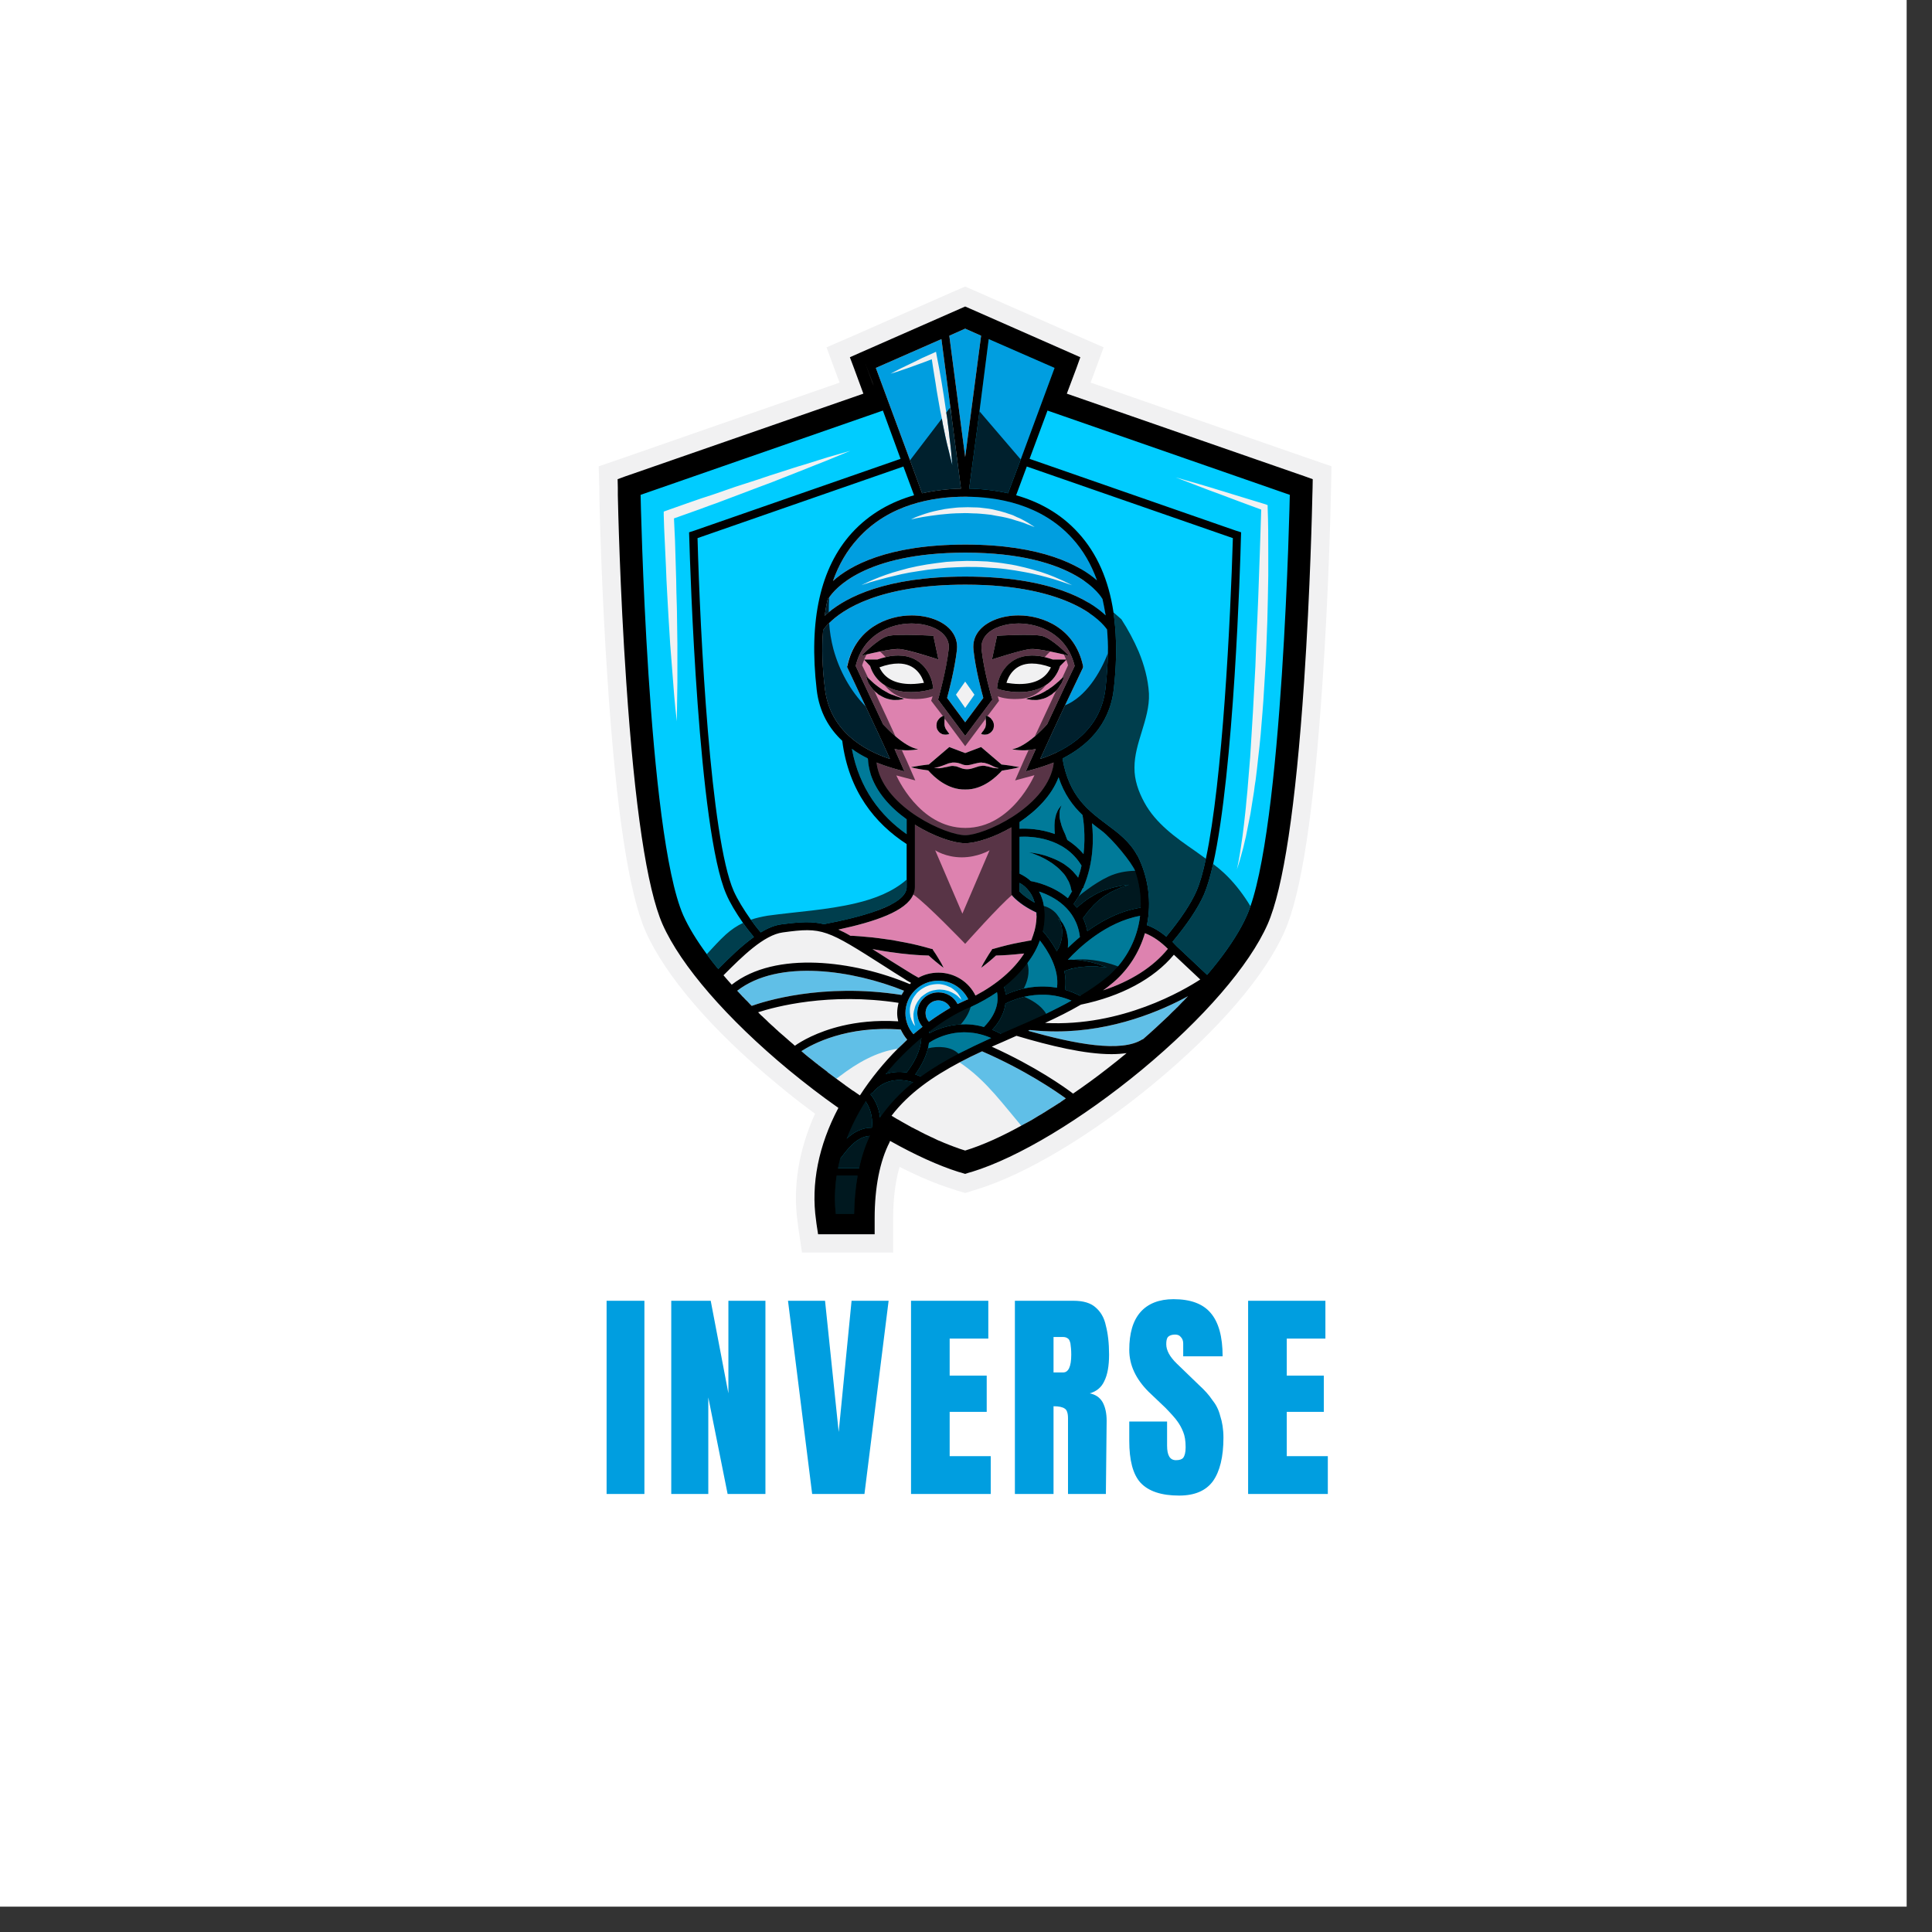<?xml version="1.0" encoding="UTF-8"?><svg xmlns="http://www.w3.org/2000/svg" xmlns:xlink="http://www.w3.org/1999/xlink" width="37.5" zoomAndPan="magnify" viewBox="0 0 37.5 37.5" height="37.5" preserveAspectRatio="xMidYMid meet" version="1.0"><rect x="0" y="0" width="37.5" height="37.5" fill="#333333" stroke="none"/><defs><filter x="0%" y="0%" width="100%" xmlns:xlink="http://www.w3.org/1999/xlink" xlink:type="simple" xlink:actuate="onLoad" height="100%" id="filter-remove-color" xlink:show="other"><feColorMatrix values="0 0 0 0 1 0 0 0 0 1 0 0 0 0 1 0 0 0 1 0" color-interpolation-filters="sRGB"/></filter><g><g id="glyph-0-0"/><g id="glyph-0-1"><path d="M 0.125 0 L 0.125 -3.75 L 0.859 -3.75 L 0.859 0 Z M 0.125 0 "/></g><g id="glyph-0-2"><path d="M 0.172 0 L 0.172 -3.75 L 0.938 -3.75 L 1.281 -1.953 L 1.281 -3.75 L 2 -3.75 L 2 0 L 1.266 0 L 0.891 -1.875 L 0.891 0 Z M 0.172 0 "/></g><g id="glyph-0-3"><path d="M 0.516 0 L 0.047 -3.75 L 0.766 -3.75 L 1.031 -1.203 L 1.281 -3.75 L 2 -3.75 L 1.531 0 Z M 0.516 0 "/></g><g id="glyph-0-4"><path d="M 0.172 0 L 0.172 -3.75 L 1.672 -3.75 L 1.672 -3.016 L 0.922 -3.016 L 0.922 -2.297 L 1.641 -2.297 L 1.641 -1.594 L 0.922 -1.594 L 0.922 -0.734 L 1.719 -0.734 L 1.719 0 Z M 0.172 0 "/></g><g id="glyph-0-5"><path d="M 0.172 -3.75 L 1.312 -3.75 C 1.5 -3.75 1.641 -3.707 1.734 -3.625 C 1.836 -3.539 1.906 -3.422 1.938 -3.266 C 1.977 -3.117 2 -2.93 2 -2.703 C 2 -2.484 1.969 -2.312 1.906 -2.188 C 1.852 -2.07 1.758 -1.992 1.625 -1.953 C 1.738 -1.93 1.82 -1.875 1.875 -1.781 C 1.926 -1.688 1.953 -1.566 1.953 -1.422 L 1.938 0 L 1.203 0 L 1.203 -1.469 C 1.203 -1.57 1.18 -1.633 1.141 -1.656 C 1.098 -1.688 1.023 -1.703 0.922 -1.703 L 0.922 0 L 0.172 0 Z M 1.109 -2.359 C 1.211 -2.359 1.266 -2.473 1.266 -2.703 C 1.266 -2.797 1.258 -2.867 1.25 -2.922 C 1.238 -2.973 1.223 -3.004 1.203 -3.016 C 1.18 -3.035 1.148 -3.047 1.109 -3.047 L 0.922 -3.047 L 0.922 -2.359 Z M 1.109 -2.359 "/></g><g id="glyph-0-6"><path d="M 1.062 0.031 C 0.719 0.031 0.469 -0.051 0.312 -0.219 C 0.164 -0.383 0.094 -0.656 0.094 -1.031 L 0.094 -1.406 L 0.828 -1.406 L 0.828 -0.938 C 0.828 -0.75 0.883 -0.656 1 -0.656 C 1.07 -0.656 1.117 -0.672 1.141 -0.703 C 1.172 -0.742 1.188 -0.812 1.188 -0.906 C 1.188 -1.031 1.172 -1.129 1.141 -1.203 C 1.109 -1.285 1.07 -1.352 1.031 -1.406 C 0.988 -1.469 0.91 -1.555 0.797 -1.672 L 0.469 -1.984 C 0.219 -2.234 0.094 -2.504 0.094 -2.797 C 0.094 -3.117 0.164 -3.363 0.312 -3.531 C 0.457 -3.695 0.672 -3.781 0.953 -3.781 C 1.285 -3.781 1.523 -3.691 1.672 -3.516 C 1.828 -3.336 1.906 -3.055 1.906 -2.672 L 1.141 -2.672 L 1.141 -2.922 C 1.141 -2.973 1.125 -3.016 1.094 -3.047 C 1.07 -3.078 1.035 -3.094 0.984 -3.094 C 0.922 -3.094 0.875 -3.078 0.844 -3.047 C 0.82 -3.016 0.812 -2.969 0.812 -2.906 C 0.812 -2.789 0.879 -2.664 1.016 -2.531 L 1.453 -2.109 C 1.555 -2.016 1.641 -1.922 1.703 -1.828 C 1.773 -1.742 1.828 -1.641 1.859 -1.516 C 1.898 -1.398 1.922 -1.258 1.922 -1.094 C 1.922 -0.719 1.852 -0.438 1.719 -0.25 C 1.582 -0.062 1.363 0.031 1.062 0.031 Z M 1.062 0.031 "/></g></g><clipPath id="clip-0"><path d="M 0 0 L 37.008 0 L 37.008 37.008 L 0 37.008 Z M 0 0 " clip-rule="nonzero"/></clipPath><clipPath id="clip-1"><path d="M 11.605 5.562 L 25.855 5.562 L 25.855 24.312 L 11.605 24.312 Z M 11.605 5.562 " clip-rule="nonzero"/></clipPath><clipPath id="clip-2"><path d="M 12 6 L 25.855 6 L 25.855 24 L 12 24 Z M 12 6 " clip-rule="nonzero"/></clipPath><mask id="mask-0"><g filter="url(#filter-remove-color)"><rect x="-3.75" width="45" fill="rgb(0%, 0%, 0%)" y="-3.75" height="45" fill-opacity="0.6"/></g></mask><clipPath id="clip-3"><path d="M 0.211 0.711 L 9.211 0.711 L 9.211 4 L 0.211 4 Z M 0.211 0.711 " clip-rule="nonzero"/></clipPath><clipPath id="clip-4"><rect x="0" width="10" y="0" height="5"/></clipPath><mask id="mask-1"><g filter="url(#filter-remove-color)"><rect x="-3.75" width="45" fill="rgb(0%, 0%, 0%)" y="-3.75" height="45" fill-opacity="0.4"/></g></mask><clipPath id="clip-5"><path d="M 0.105 0.449 L 6.262 0.449 L 6.262 9.684 L 0.105 9.684 Z M 0.105 0.449 " clip-rule="nonzero"/></clipPath><clipPath id="clip-6"><rect x="0" width="7" y="0" height="10"/></clipPath><mask id="mask-2"><g filter="url(#filter-remove-color)"><rect x="-3.75" width="45" fill="rgb(0%, 0%, 0%)" y="-3.75" height="45" fill-opacity="0.698"/></g></mask><clipPath id="clip-7"><path d="M 0.5 0.844 L 11.395 0.844 L 11.395 7.949 L 0.5 7.949 Z M 0.5 0.844 " clip-rule="nonzero"/></clipPath><clipPath id="clip-8"><rect x="0" width="12" y="0" height="8"/></clipPath><mask id="mask-3"><g filter="url(#filter-remove-color)"><rect x="-3.75" width="45" fill="rgb(0%, 0%, 0%)" y="-3.75" height="45" fill-opacity="0.8"/></g></mask><clipPath id="clip-9"><path d="M 0.867 0.816 L 7.262 0.816 L 7.262 16.684 L 0.867 16.684 Z M 0.867 0.816 " clip-rule="nonzero"/></clipPath><clipPath id="clip-10"><rect x="0" width="8" y="0" height="17"/></clipPath><mask id="mask-4"><g filter="url(#filter-remove-color)"><rect x="-3.75" width="45" fill="rgb(0%, 0%, 0%)" y="-3.75" height="45" fill-opacity="0.6"/></g></mask><clipPath id="clip-11"><path d="M 0.578 1 L 5 1 L 5 7.473 L 0.578 7.473 Z M 0.578 1 " clip-rule="nonzero"/></clipPath><clipPath id="clip-12"><rect x="0" width="6" y="0" height="8"/></clipPath><clipPath id="clip-13"><path d="M 11.605 5.562 L 25.855 5.562 L 25.855 24 L 11.605 24 Z M 11.605 5.562 " clip-rule="nonzero"/></clipPath></defs><g clip-path="url(#clip-0)"><path fill="rgb(100%, 100%, 100%)" d="M 0 0 L 0 37.008 L 37.008 37.008 L 37.008 0 Z M 0 0 " fill-opacity="1" fill-rule="nonzero"/></g><g clip-path="url(#clip-1)"><path fill="rgb(94.51%, 94.51%, 94.899%)" d="M 25.438 8.91 L 25.301 8.863 L 21.168 7.426 L 21.23 7.262 L 21.422 6.742 L 20.914 6.52 L 18.977 5.668 L 18.734 5.562 L 18.488 5.668 L 16.555 6.52 L 16.043 6.742 L 16.234 7.262 L 16.297 7.426 L 12.168 8.863 L 11.621 9.051 L 11.633 9.477 L 11.633 9.621 C 11.637 9.801 11.672 11.438 11.797 13.266 C 11.965 15.762 12.207 17.336 12.531 18.078 C 12.914 18.941 13.816 19.996 15.082 21.039 C 15.324 21.242 15.57 21.434 15.82 21.617 C 15.5 22.328 15.383 23.051 15.484 23.738 L 15.492 23.805 L 15.566 24.312 L 17.336 24.312 L 17.336 23.645 C 17.336 23.27 17.379 22.926 17.461 22.648 C 17.836 22.84 18.18 22.984 18.496 23.082 L 18.555 23.102 L 18.734 23.156 L 18.91 23.102 L 18.973 23.082 C 19.914 22.793 21.191 22.027 22.387 21.039 C 23.648 19.996 24.555 18.941 24.934 18.078 C 25.262 17.336 25.5 15.762 25.668 13.266 C 25.793 11.438 25.828 9.801 25.832 9.621 L 25.836 9.477 L 25.844 9.051 Z M 25.438 8.91 " fill-opacity="1" fill-rule="nonzero"/></g><g clip-path="url(#clip-2)"><path fill="rgb(0.389%, 79.999%, 100%)" d="M 25.246 9.484 L 22.668 8.469 L 22.668 8.555 L 20.422 7.82 L 20.691 7.07 L 19.176 6.379 L 18.789 9.684 C 18.789 9.684 20.453 9.645 20.992 11.094 C 21.535 12.547 20.477 14.684 20.477 14.684 L 20.477 14.938 C 20.488 15.328 19.723 15.902 19.723 15.902 L 19.688 16.875 C 19.676 16.871 19.668 16.867 19.656 16.859 C 19.617 16.91 19.59 16.977 19.582 17.047 C 19.555 17.324 19.762 17.609 20.004 17.738 C 20.055 17.766 20.105 17.777 20.16 17.773 C 20.16 17.789 20.164 17.805 20.168 17.82 C 20.203 18.062 19.781 18.977 19.051 19.359 C 18.32 19.738 17.75 20.102 17.379 20.465 C 17.004 20.832 16.609 21.453 16.609 21.453 L 16.434 21.582 C 15.996 22.047 15.996 23.852 15.996 23.852 L 16.883 23.852 C 16.75 23.141 17.309 21.852 17.309 21.852 L 17.188 21.738 C 17.312 21.43 17.941 20.902 18.539 20.582 C 19.133 20.266 20.902 19.457 21.492 19.062 C 22.082 18.668 22.145 18.016 22.145 18.016 C 22.145 18.016 22.277 18.051 22.438 18.125 C 22.594 18.203 23.547 19.195 23.547 19.195 C 23.547 19.195 23.945 18.844 24.406 18.074 C 25.277 16.629 25.246 9.484 25.246 9.484 Z M 24.008 16.875 C 24.023 16.805 24.039 16.73 24.051 16.66 C 24.062 16.586 24.078 16.512 24.086 16.441 C 24.109 16.297 24.129 16.148 24.145 16.004 C 24.16 15.859 24.18 15.711 24.191 15.566 C 24.207 15.422 24.219 15.273 24.23 15.129 C 24.242 14.98 24.254 14.836 24.266 14.691 L 24.293 14.25 L 24.32 13.812 L 24.367 12.93 L 24.383 12.492 C 24.398 12.199 24.41 11.902 24.422 11.609 C 24.434 11.316 24.441 11.023 24.453 10.73 L 24.48 9.891 L 24.098 9.75 L 23.672 9.59 C 23.527 9.539 23.387 9.484 23.246 9.43 C 23.102 9.375 22.961 9.32 22.82 9.266 C 22.965 9.309 23.113 9.348 23.258 9.391 C 23.402 9.434 23.551 9.477 23.695 9.523 L 24.129 9.656 L 24.566 9.789 L 24.605 9.805 L 24.605 9.848 C 24.617 10.145 24.617 10.438 24.617 10.73 C 24.617 10.879 24.617 11.027 24.617 11.176 L 24.609 11.617 C 24.605 11.91 24.594 12.203 24.582 12.5 C 24.578 12.645 24.57 12.793 24.562 12.941 L 24.535 13.383 C 24.52 13.676 24.492 13.969 24.469 14.262 C 24.457 14.41 24.438 14.559 24.422 14.703 C 24.406 14.852 24.391 14.996 24.371 15.145 C 24.359 15.215 24.348 15.289 24.34 15.363 C 24.328 15.434 24.316 15.508 24.305 15.582 L 24.27 15.801 L 24.227 16.016 L 24.184 16.234 C 24.168 16.305 24.148 16.379 24.133 16.449 C 24.113 16.523 24.094 16.594 24.074 16.664 C 24.055 16.734 24.031 16.805 24.008 16.875 Z M 17.648 17.363 C 17.699 17.27 17.699 15.891 17.699 15.891 C 17.098 15.602 16.922 14.672 16.922 14.672 C 16.922 14.672 16.414 14.359 16.09 13.977 C 15.766 13.594 15.734 12.082 16.211 11.016 C 16.688 9.945 17.852 9.672 17.852 9.672 L 17.168 7.797 L 12.199 9.5 L 12.434 14.535 L 12.523 14.516 C 12.578 14.895 12.695 15.703 12.84 16.801 C 13.039 18.344 13.879 19 13.879 19 C 13.879 19 14.285 18.434 14.734 18.184 C 15.184 17.934 15.805 17.957 16.098 17.969 C 16.387 17.984 17.598 17.457 17.648 17.363 Z M 13.09 10.242 L 13.102 10.492 L 13.117 10.992 C 13.125 11.16 13.125 11.328 13.129 11.496 C 13.133 11.66 13.141 11.828 13.141 11.996 L 13.148 12.496 L 13.148 13.25 L 13.137 14 L 13.109 13.75 L 13.086 13.5 L 13.008 12.5 L 12.977 12 C 12.965 11.836 12.961 11.668 12.949 11.5 C 12.941 11.336 12.93 11.168 12.926 11 L 12.891 10.25 L 12.883 10 L 12.883 9.93 L 12.949 9.906 L 13.391 9.75 C 13.535 9.699 13.684 9.648 13.832 9.602 L 14.273 9.449 L 14.719 9.305 C 14.863 9.254 15.012 9.207 15.16 9.16 C 15.309 9.113 15.457 9.062 15.605 9.02 C 15.754 8.973 15.902 8.926 16.055 8.879 C 16.203 8.836 16.352 8.793 16.504 8.75 C 16.359 8.809 16.215 8.871 16.07 8.93 C 15.926 8.988 15.781 9.043 15.637 9.102 C 15.492 9.16 15.348 9.215 15.203 9.273 C 15.059 9.332 14.914 9.387 14.766 9.441 L 14.332 9.605 L 13.895 9.77 C 13.746 9.82 13.602 9.879 13.453 9.93 L 13.082 10.062 Z M 13.09 10.242 " fill-opacity="1" fill-rule="nonzero"/></g><path fill="rgb(86.67%, 50.98%, 68.629%)" d="M 17.535 18.512 C 17.699 18.531 17.863 18.543 18.027 18.547 C 18.07 18.586 18.113 18.625 18.156 18.66 C 18.184 18.68 18.207 18.703 18.234 18.723 C 18.262 18.746 18.289 18.766 18.316 18.785 C 18.301 18.754 18.285 18.727 18.27 18.695 C 18.254 18.668 18.234 18.637 18.219 18.609 C 18.184 18.551 18.148 18.492 18.109 18.438 L 18.102 18.422 L 18.066 18.414 C 17.902 18.367 17.734 18.324 17.566 18.293 C 17.527 18.285 17.484 18.277 17.441 18.27 C 17.402 18.262 17.359 18.254 17.316 18.246 C 17.23 18.234 17.148 18.223 17.062 18.211 C 16.977 18.199 16.895 18.191 16.809 18.184 C 16.723 18.176 16.637 18.168 16.551 18.164 C 16.535 18.164 16.523 18.164 16.508 18.164 C 16.422 18.113 16.344 18.074 16.273 18.043 C 16.98 17.891 17.59 17.688 17.727 17.363 C 17.977 17.531 18.734 18.32 18.734 18.32 C 18.734 18.32 19.406 17.566 19.641 17.375 L 19.652 17.391 C 19.781 17.527 19.941 17.629 20.117 17.711 C 20.125 17.82 20.113 17.938 20.082 18.059 C 20.062 18.125 20.043 18.188 20.016 18.254 C 19.98 18.258 19.949 18.262 19.918 18.27 C 19.875 18.277 19.832 18.285 19.793 18.293 C 19.625 18.324 19.457 18.367 19.293 18.414 L 19.258 18.422 L 19.25 18.438 C 19.211 18.492 19.176 18.551 19.141 18.609 C 19.125 18.637 19.105 18.668 19.09 18.695 C 19.074 18.727 19.059 18.754 19.043 18.785 C 19.07 18.766 19.098 18.746 19.125 18.723 C 19.152 18.703 19.18 18.68 19.203 18.66 C 19.246 18.625 19.289 18.586 19.332 18.547 C 19.496 18.543 19.66 18.531 19.828 18.512 C 19.844 18.512 19.863 18.508 19.879 18.508 C 19.676 18.824 19.352 19.105 18.934 19.324 C 18.805 19.059 18.531 18.879 18.215 18.879 C 18.074 18.879 17.941 18.914 17.828 18.977 C 17.758 18.938 17.688 18.898 17.621 18.855 C 17.496 18.777 17.383 18.707 17.277 18.641 C 17.148 18.559 17.035 18.484 16.934 18.422 C 16.965 18.426 16.996 18.434 17.027 18.438 C 17.109 18.453 17.195 18.469 17.281 18.48 C 17.32 18.484 17.363 18.492 17.406 18.496 C 17.449 18.504 17.492 18.508 17.535 18.512 Z M 22.223 18.113 C 22.117 18.473 21.914 18.805 21.617 19.062 C 21.551 19.117 21.484 19.172 21.41 19.223 C 21.945 19.047 22.383 18.77 22.668 18.422 C 22.535 18.285 22.387 18.176 22.223 18.113 Z M 18.152 16.504 L 18.68 17.734 L 19.207 16.504 C 19.207 16.504 18.98 16.641 18.668 16.641 C 18.355 16.641 18.152 16.504 18.152 16.504 Z M 17.727 17.363 C 17.746 17.316 17.758 17.27 17.758 17.219 L 17.758 16.008 C 18.125 16.238 18.516 16.367 18.734 16.367 C 18.938 16.367 19.285 16.258 19.633 16.059 L 19.633 17.367 L 19.641 17.375 C 19.406 17.566 18.734 18.32 18.734 18.32 C 18.734 18.32 17.977 17.531 17.727 17.363 Z M 18.668 16.641 C 18.355 16.641 18.152 16.504 18.152 16.504 L 18.68 17.734 L 19.207 16.504 C 19.207 16.504 18.98 16.641 18.668 16.641 Z M 17.191 12.754 L 17.082 12.645 C 16.984 12.664 16.887 12.688 16.82 12.703 C 16.805 12.734 16.789 12.766 16.773 12.801 L 17.031 12.801 C 17.086 12.781 17.141 12.766 17.191 12.754 Z M 20.691 12.801 C 20.68 12.766 20.664 12.734 20.648 12.703 C 20.578 12.688 20.484 12.664 20.383 12.645 L 20.277 12.754 C 20.328 12.766 20.379 12.781 20.434 12.801 Z M 17.602 14.773 C 17.57 14.707 17.539 14.637 17.504 14.559 C 17.684 14.574 17.824 14.543 17.824 14.543 C 17.684 14.52 17.523 14.414 17.383 14.293 C 17.246 13.996 17.094 13.672 16.969 13.406 C 16.973 13.41 16.977 13.414 16.98 13.418 C 16.988 13.43 17 13.438 17.012 13.445 C 17.023 13.457 17.035 13.465 17.047 13.477 C 17.059 13.484 17.074 13.492 17.086 13.5 C 17.113 13.516 17.141 13.531 17.168 13.543 C 17.18 13.547 17.195 13.555 17.211 13.559 C 17.223 13.562 17.238 13.566 17.25 13.57 C 17.277 13.578 17.305 13.582 17.332 13.586 C 17.359 13.59 17.383 13.586 17.406 13.586 C 17.43 13.586 17.449 13.586 17.465 13.582 C 17.484 13.578 17.5 13.574 17.512 13.574 C 17.539 13.566 17.551 13.562 17.551 13.562 C 17.551 13.562 17.539 13.559 17.512 13.551 C 17.5 13.547 17.488 13.543 17.469 13.539 C 17.453 13.535 17.434 13.527 17.414 13.52 C 17.395 13.512 17.375 13.508 17.352 13.496 C 17.332 13.488 17.309 13.484 17.285 13.473 C 17.262 13.461 17.238 13.453 17.219 13.438 C 17.195 13.426 17.172 13.414 17.148 13.398 C 17.137 13.395 17.125 13.387 17.117 13.379 C 17.105 13.371 17.094 13.363 17.082 13.355 C 17.062 13.344 17.043 13.324 17.023 13.312 C 17.004 13.297 16.984 13.281 16.965 13.266 C 16.949 13.25 16.93 13.234 16.918 13.223 C 16.891 13.199 16.867 13.176 16.852 13.16 C 16.801 13.055 16.762 12.969 16.734 12.914 C 16.746 12.879 16.758 12.84 16.773 12.805 L 16.891 12.93 L 16.891 12.934 C 16.941 13.09 17.039 13.215 17.168 13.297 C 17.266 13.418 17.418 13.543 17.633 13.562 C 17.852 13.582 18.004 13.551 18.102 13.516 L 18.074 13.602 L 18.301 13.898 C 18.293 13.902 18.289 13.902 18.285 13.906 C 18.277 13.91 18.266 13.918 18.254 13.926 C 18.246 13.934 18.234 13.941 18.223 13.957 C 18.215 13.965 18.203 13.98 18.195 13.996 C 18.191 14.004 18.188 14.012 18.184 14.023 C 18.184 14.031 18.18 14.039 18.18 14.051 C 18.176 14.07 18.176 14.094 18.18 14.113 C 18.18 14.125 18.184 14.137 18.188 14.148 C 18.191 14.156 18.195 14.168 18.203 14.176 C 18.215 14.195 18.227 14.211 18.242 14.223 C 18.258 14.234 18.277 14.242 18.289 14.25 C 18.305 14.254 18.32 14.258 18.336 14.258 C 18.348 14.262 18.359 14.258 18.371 14.258 C 18.383 14.258 18.391 14.254 18.398 14.254 C 18.406 14.254 18.414 14.25 18.418 14.246 C 18.422 14.246 18.426 14.246 18.426 14.246 C 18.426 14.246 18.422 14.242 18.422 14.238 C 18.418 14.234 18.414 14.23 18.41 14.223 C 18.406 14.219 18.402 14.211 18.395 14.203 C 18.391 14.195 18.383 14.188 18.379 14.18 C 18.371 14.172 18.367 14.16 18.359 14.152 C 18.355 14.145 18.352 14.137 18.348 14.129 C 18.344 14.121 18.344 14.113 18.34 14.105 C 18.34 14.102 18.34 14.098 18.336 14.098 C 18.336 14.094 18.336 14.09 18.336 14.086 C 18.336 14.078 18.332 14.074 18.332 14.062 C 18.332 14.055 18.332 14.047 18.332 14.035 C 18.332 14.027 18.332 14.016 18.332 14.004 C 18.332 13.992 18.332 13.984 18.332 13.973 C 18.336 13.965 18.336 13.957 18.336 13.949 L 18.734 14.484 L 19.133 13.949 C 19.133 13.957 19.133 13.965 19.133 13.973 C 19.133 13.984 19.137 13.992 19.137 14.004 C 19.137 14.016 19.137 14.027 19.137 14.035 C 19.137 14.047 19.137 14.055 19.137 14.062 C 19.133 14.074 19.133 14.078 19.133 14.086 C 19.133 14.09 19.129 14.094 19.129 14.098 C 19.129 14.098 19.129 14.102 19.129 14.105 C 19.125 14.113 19.125 14.121 19.121 14.129 C 19.117 14.137 19.109 14.145 19.105 14.152 C 19.102 14.16 19.094 14.172 19.09 14.18 C 19.082 14.188 19.078 14.195 19.07 14.203 C 19.066 14.211 19.062 14.219 19.055 14.223 C 19.051 14.23 19.047 14.234 19.047 14.238 C 19.043 14.242 19.043 14.246 19.043 14.246 C 19.043 14.246 19.043 14.246 19.051 14.246 C 19.055 14.25 19.059 14.254 19.066 14.254 C 19.074 14.254 19.086 14.258 19.094 14.258 C 19.105 14.258 19.117 14.262 19.133 14.258 C 19.145 14.258 19.16 14.254 19.176 14.25 C 19.191 14.242 19.207 14.234 19.223 14.223 C 19.238 14.211 19.254 14.195 19.266 14.176 C 19.27 14.168 19.277 14.156 19.281 14.148 C 19.285 14.137 19.285 14.125 19.289 14.113 C 19.293 14.094 19.293 14.07 19.289 14.051 C 19.289 14.039 19.285 14.031 19.281 14.023 C 19.277 14.012 19.277 14.004 19.27 13.996 C 19.262 13.98 19.254 13.965 19.242 13.957 C 19.234 13.941 19.223 13.934 19.211 13.926 C 19.203 13.918 19.191 13.91 19.18 13.906 C 19.176 13.902 19.172 13.902 19.168 13.898 L 19.391 13.602 L 19.367 13.516 C 19.461 13.551 19.613 13.582 19.832 13.562 C 20.047 13.543 20.199 13.418 20.301 13.297 C 20.43 13.215 20.523 13.09 20.574 12.934 L 20.574 12.93 L 20.695 12.805 C 20.707 12.84 20.723 12.875 20.73 12.914 C 20.707 12.969 20.664 13.055 20.617 13.16 C 20.598 13.176 20.578 13.199 20.551 13.223 C 20.535 13.234 20.52 13.25 20.5 13.266 C 20.484 13.281 20.465 13.297 20.445 13.312 C 20.426 13.324 20.406 13.344 20.383 13.355 C 20.371 13.363 20.363 13.371 20.352 13.379 C 20.34 13.387 20.328 13.391 20.316 13.398 C 20.297 13.414 20.273 13.426 20.25 13.438 C 20.227 13.453 20.203 13.461 20.18 13.473 C 20.16 13.484 20.137 13.488 20.113 13.496 C 20.094 13.508 20.07 13.512 20.051 13.52 C 20.031 13.523 20.016 13.535 19.996 13.539 C 19.98 13.543 19.965 13.547 19.953 13.551 C 19.93 13.559 19.914 13.562 19.914 13.562 C 19.914 13.562 19.93 13.566 19.953 13.574 C 19.969 13.574 19.984 13.578 20 13.582 C 20.02 13.586 20.039 13.586 20.062 13.586 C 20.086 13.586 20.109 13.59 20.137 13.586 C 20.16 13.582 20.188 13.578 20.215 13.57 C 20.23 13.566 20.242 13.562 20.258 13.559 C 20.273 13.555 20.285 13.547 20.301 13.543 C 20.328 13.531 20.355 13.516 20.379 13.5 C 20.395 13.492 20.406 13.484 20.418 13.477 C 20.43 13.465 20.441 13.457 20.453 13.445 C 20.465 13.438 20.477 13.43 20.488 13.418 C 20.492 13.414 20.496 13.41 20.5 13.406 C 20.375 13.672 20.223 13.996 20.086 14.293 C 19.941 14.414 19.785 14.52 19.645 14.543 C 19.645 14.543 19.781 14.574 19.965 14.559 C 19.93 14.637 19.895 14.707 19.867 14.773 L 19.703 15.148 L 20.078 15.047 C 20.078 15.047 19.641 16.07 18.738 16.07 C 17.836 16.07 17.398 15.051 17.398 15.051 L 17.766 15.148 Z M 17.684 14.891 C 17.684 14.891 17.715 14.902 17.773 14.914 C 17.832 14.926 17.91 14.941 18.012 14.953 C 18.012 14.957 18.016 14.957 18.02 14.957 C 18.125 15.078 18.391 15.332 18.734 15.324 C 19.074 15.332 19.34 15.078 19.449 14.957 C 19.453 14.957 19.453 14.957 19.457 14.957 C 19.555 14.941 19.637 14.926 19.695 14.914 C 19.75 14.902 19.785 14.891 19.785 14.891 C 19.785 14.891 19.75 14.883 19.695 14.875 C 19.637 14.863 19.555 14.852 19.453 14.84 C 19.449 14.84 19.445 14.84 19.441 14.84 L 19.043 14.5 L 18.734 14.617 L 18.426 14.5 L 18.027 14.84 C 18.023 14.84 18.016 14.84 18.012 14.84 C 17.914 14.852 17.832 14.863 17.773 14.875 C 17.715 14.883 17.684 14.891 17.684 14.891 Z M 16.949 13.387 C 16.93 13.367 16.914 13.344 16.898 13.324 C 16.883 13.301 16.871 13.281 16.859 13.262 C 16.84 13.223 16.828 13.188 16.82 13.164 C 16.816 13.137 16.812 13.121 16.812 13.121 C 16.812 13.121 16.824 13.133 16.844 13.152 C 16.844 13.152 16.848 13.156 16.852 13.16 C 16.801 13.055 16.762 12.969 16.734 12.914 C 16.746 12.879 16.758 12.84 16.773 12.805 L 16.766 12.801 L 16.773 12.801 C 16.789 12.766 16.805 12.734 16.82 12.703 C 16.758 12.719 16.719 12.73 16.719 12.73 C 16.719 12.73 17.039 12.395 17.238 12.344 C 17.438 12.297 18.117 12.34 18.117 12.34 L 18.215 12.801 C 18.215 12.801 17.688 12.629 17.496 12.602 C 17.41 12.586 17.242 12.613 17.082 12.645 L 17.188 12.754 C 17.277 12.73 17.359 12.723 17.438 12.723 C 17.902 12.723 18.078 13.102 18.105 13.301 L 18.117 13.367 L 18.051 13.387 C 18.043 13.391 17.883 13.434 17.68 13.434 C 17.477 13.434 17.301 13.387 17.168 13.297 C 17.266 13.418 17.418 13.543 17.633 13.562 C 17.852 13.582 18.004 13.551 18.102 13.516 L 18.074 13.602 L 18.301 13.898 C 18.305 13.898 18.309 13.898 18.312 13.895 C 18.316 13.895 18.324 13.891 18.328 13.891 C 18.332 13.891 18.336 13.891 18.336 13.891 C 18.336 13.891 18.336 13.891 18.336 13.895 C 18.336 13.898 18.336 13.906 18.336 13.914 C 18.336 13.926 18.336 13.938 18.336 13.949 L 18.734 14.484 L 19.133 13.949 C 19.133 13.938 19.133 13.926 19.129 13.914 C 19.129 13.906 19.129 13.898 19.129 13.895 C 19.133 13.891 19.133 13.891 19.133 13.891 C 19.133 13.891 19.133 13.891 19.137 13.891 C 19.141 13.891 19.148 13.895 19.156 13.895 C 19.16 13.898 19.164 13.898 19.168 13.898 L 19.391 13.602 L 19.367 13.516 C 19.461 13.551 19.613 13.582 19.832 13.562 C 20.047 13.543 20.199 13.418 20.301 13.297 C 20.164 13.387 19.992 13.434 19.785 13.434 C 19.582 13.434 19.426 13.391 19.418 13.387 L 19.352 13.367 L 19.359 13.301 C 19.387 13.102 19.566 12.723 20.027 12.723 C 20.105 12.723 20.191 12.73 20.277 12.754 L 20.383 12.645 C 20.227 12.613 20.055 12.586 19.969 12.602 C 19.781 12.629 19.254 12.801 19.254 12.801 L 19.352 12.34 C 19.352 12.34 20.031 12.297 20.23 12.344 C 20.43 12.395 20.746 12.73 20.746 12.73 C 20.746 12.73 20.707 12.719 20.645 12.703 C 20.664 12.734 20.68 12.766 20.691 12.801 L 20.703 12.801 L 20.695 12.805 C 20.707 12.84 20.723 12.879 20.73 12.914 C 20.707 12.969 20.664 13.055 20.617 13.16 C 20.617 13.156 20.621 13.152 20.625 13.152 C 20.641 13.133 20.652 13.121 20.652 13.121 C 20.652 13.121 20.652 13.137 20.645 13.164 C 20.637 13.188 20.625 13.223 20.605 13.262 C 20.594 13.281 20.582 13.301 20.566 13.324 C 20.555 13.344 20.535 13.367 20.52 13.387 C 20.512 13.395 20.504 13.398 20.5 13.406 C 20.375 13.672 20.223 13.996 20.086 14.293 C 20.176 14.215 20.258 14.133 20.324 14.059 C 20.559 13.555 20.801 13.043 20.859 12.926 C 20.711 12.316 20.184 12.102 19.77 12.102 C 19.508 12.102 19.27 12.184 19.145 12.32 C 19.07 12.402 19.039 12.492 19.051 12.598 C 19.098 13.023 19.246 13.535 19.25 13.539 L 19.258 13.578 L 18.734 14.285 L 18.207 13.578 L 18.219 13.539 C 18.219 13.535 18.367 13.02 18.414 12.598 C 18.426 12.492 18.395 12.402 18.32 12.32 C 18.199 12.184 17.957 12.102 17.695 12.102 C 17.281 12.102 16.754 12.316 16.609 12.926 C 16.664 13.043 16.906 13.555 17.141 14.059 C 17.211 14.133 17.293 14.215 17.379 14.293 C 17.246 13.996 17.094 13.672 16.969 13.406 C 16.961 13.398 16.953 13.395 16.949 13.387 Z M 18.734 16.211 C 19.098 16.211 20.266 15.688 20.441 14.887 C 20.445 14.855 20.453 14.828 20.453 14.801 C 20.316 14.855 20.184 14.898 20.07 14.93 L 19.91 14.973 L 19.977 14.82 C 20.016 14.738 20.059 14.641 20.105 14.539 C 20.055 14.547 20.008 14.555 19.965 14.559 C 19.93 14.637 19.895 14.707 19.867 14.773 L 19.703 15.148 L 20.078 15.047 C 20.078 15.047 19.641 16.07 18.738 16.07 C 17.836 16.07 17.398 15.051 17.398 15.051 L 17.766 15.148 L 17.602 14.773 C 17.57 14.707 17.539 14.637 17.504 14.559 C 17.457 14.555 17.41 14.547 17.363 14.539 C 17.41 14.641 17.453 14.738 17.488 14.82 L 17.555 14.973 L 17.395 14.93 C 17.281 14.898 17.148 14.855 17.012 14.801 C 17.016 14.828 17.02 14.855 17.027 14.887 C 17.199 15.688 18.367 16.211 18.734 16.211 Z M 19.074 14.805 C 19.059 14.801 19.051 14.801 19.043 14.801 C 19.02 14.801 19 14.805 18.98 14.809 C 18.941 14.816 18.902 14.828 18.867 14.836 C 18.848 14.84 18.828 14.848 18.812 14.848 C 18.797 14.852 18.77 14.852 18.758 14.852 C 18.723 14.852 18.691 14.844 18.656 14.828 C 18.637 14.82 18.617 14.816 18.594 14.809 C 18.574 14.805 18.547 14.801 18.531 14.801 L 18.508 14.801 C 18.504 14.801 18.504 14.801 18.5 14.801 C 18.488 14.801 18.48 14.801 18.469 14.805 C 18.449 14.809 18.43 14.812 18.414 14.816 C 18.379 14.828 18.348 14.84 18.32 14.852 C 18.293 14.863 18.266 14.871 18.242 14.879 C 18.223 14.887 18.199 14.891 18.184 14.895 C 18.148 14.902 18.129 14.906 18.129 14.906 C 18.129 14.906 18.148 14.91 18.184 14.91 C 18.203 14.91 18.227 14.914 18.25 14.91 C 18.273 14.906 18.305 14.902 18.332 14.895 C 18.363 14.891 18.395 14.883 18.43 14.875 C 18.461 14.867 18.492 14.863 18.527 14.871 C 18.547 14.871 18.559 14.875 18.574 14.879 C 18.59 14.887 18.609 14.891 18.625 14.898 C 18.664 14.914 18.711 14.93 18.758 14.93 C 18.781 14.93 18.797 14.93 18.824 14.926 C 18.848 14.922 18.867 14.914 18.887 14.91 C 18.926 14.898 18.961 14.887 18.996 14.875 C 19.012 14.871 19.027 14.867 19.047 14.867 C 19.051 14.867 19.062 14.863 19.066 14.863 C 19.078 14.863 19.086 14.863 19.094 14.863 C 19.113 14.863 19.125 14.867 19.141 14.871 C 19.156 14.875 19.168 14.875 19.184 14.879 C 19.211 14.887 19.238 14.895 19.266 14.902 C 19.289 14.906 19.309 14.91 19.328 14.91 C 19.348 14.914 19.359 14.914 19.371 14.914 C 19.379 14.91 19.387 14.91 19.387 14.91 C 19.387 14.91 19.379 14.91 19.371 14.906 C 19.363 14.906 19.348 14.902 19.332 14.895 C 19.316 14.891 19.297 14.883 19.273 14.871 C 19.25 14.863 19.227 14.848 19.199 14.836 C 19.184 14.832 19.168 14.824 19.152 14.82 C 19.137 14.816 19.117 14.809 19.098 14.805 C 19.09 14.805 19.082 14.805 19.074 14.805 Z M 19.074 14.805 " fill-opacity="1" fill-rule="nonzero"/><g mask="url(#mask-0)"><g transform="matrix(1, 0, 0, 1, 14, 18)"><g id="source-5" clip-path="url(#clip-4)"><g clip-path="url(#clip-3)"><path fill="rgb(0%, 61.96%, 87.839%)" d="M 4.73 2.695 C 4.695 2.668 4.66 2.645 4.625 2.621 C 4.766 2.547 4.914 2.473 5.062 2.406 C 5.898 2.77 6.477 3.168 6.688 3.32 C 6.66 3.34 6.629 3.359 6.602 3.379 C 6.582 3.395 6.562 3.406 6.543 3.418 C 6.516 3.438 6.488 3.453 6.465 3.469 C 6.445 3.48 6.422 3.496 6.402 3.508 C 6.375 3.527 6.344 3.543 6.316 3.562 C 6.285 3.582 6.254 3.602 6.223 3.621 C 6.199 3.637 6.172 3.648 6.148 3.664 C 6.125 3.68 6.102 3.691 6.078 3.707 C 6.059 3.719 6.039 3.73 6.02 3.742 C 5.996 3.754 5.973 3.77 5.949 3.781 C 5.926 3.793 5.906 3.805 5.883 3.816 C 5.863 3.828 5.844 3.84 5.824 3.852 C 5.48 3.445 5.164 3.012 4.73 2.695 Z M 3.484 1.988 C 2.438 1.902 1.766 2.266 1.555 2.402 C 1.586 2.43 1.613 2.453 1.645 2.48 C 1.656 2.488 1.672 2.5 1.684 2.512 C 1.734 2.551 1.785 2.59 1.836 2.633 C 1.844 2.641 1.852 2.645 1.863 2.652 C 1.984 2.75 2.109 2.848 2.234 2.938 C 2.254 2.922 2.277 2.906 2.297 2.891 C 2.637 2.633 3.004 2.418 3.426 2.355 C 3.488 2.297 3.551 2.238 3.609 2.18 C 3.559 2.121 3.52 2.059 3.484 1.988 Z M 0.43 1.359 C 0.434 1.363 0.438 1.367 0.438 1.367 C 0.488 1.422 0.539 1.473 0.594 1.523 C 0.812 1.445 1.957 1.07 3.5 1.312 C 3.516 1.285 3.531 1.258 3.547 1.23 C 2.566 0.836 1.117 0.605 0.309 1.23 C 0.348 1.273 0.391 1.316 0.43 1.359 Z M 6.504 2.02 C 6.336 2.02 6.164 2.012 5.992 1.992 C 5.98 1.996 5.969 2 5.957 2.008 C 6.855 2.262 7.766 2.438 8.176 2.172 L 8.18 2.176 C 8.352 2.027 8.516 1.875 8.676 1.723 C 8.68 1.719 8.684 1.715 8.688 1.711 C 8.73 1.668 8.773 1.625 8.82 1.582 C 8.828 1.57 8.84 1.562 8.852 1.551 C 8.887 1.516 8.922 1.477 8.957 1.441 C 8.973 1.43 8.984 1.414 8.996 1.402 C 9.02 1.379 9.039 1.355 9.059 1.336 C 8.551 1.613 7.617 2.02 6.504 2.02 Z M 6.504 2.02 " fill-opacity="1" fill-rule="nonzero"/></g></g></g></g><path fill="rgb(0%, 61.96%, 87.839%)" d="M 17.906 19.93 C 17.844 19.859 17.805 19.766 17.805 19.664 C 17.805 19.441 17.988 19.262 18.215 19.262 C 18.379 19.262 18.52 19.355 18.586 19.488 C 18.625 19.469 18.664 19.453 18.703 19.434 C 18.73 19.422 18.762 19.406 18.793 19.395 C 18.688 19.184 18.469 19.035 18.215 19.035 C 17.863 19.035 17.574 19.316 17.574 19.664 C 17.574 19.82 17.633 19.965 17.73 20.074 C 17.789 20.023 17.848 19.977 17.906 19.93 Z M 17.754 19.906 C 17.746 19.895 17.734 19.883 17.723 19.863 C 17.719 19.852 17.711 19.84 17.707 19.828 C 17.699 19.816 17.695 19.801 17.688 19.785 C 17.684 19.773 17.68 19.754 17.672 19.738 C 17.668 19.719 17.668 19.699 17.664 19.68 C 17.66 19.66 17.66 19.641 17.66 19.617 C 17.66 19.598 17.66 19.574 17.664 19.551 C 17.672 19.504 17.688 19.457 17.707 19.406 C 17.73 19.359 17.762 19.316 17.797 19.273 C 17.836 19.234 17.879 19.199 17.93 19.172 C 17.957 19.156 17.973 19.148 18.004 19.137 C 18.031 19.125 18.059 19.117 18.086 19.113 C 18.141 19.102 18.195 19.098 18.246 19.102 C 18.301 19.109 18.352 19.121 18.395 19.141 C 18.414 19.148 18.438 19.16 18.457 19.168 C 18.477 19.18 18.492 19.191 18.508 19.203 C 18.523 19.219 18.539 19.227 18.555 19.242 C 18.566 19.254 18.578 19.266 18.59 19.277 C 18.598 19.293 18.609 19.305 18.617 19.316 C 18.621 19.328 18.629 19.336 18.637 19.348 C 18.648 19.367 18.652 19.383 18.656 19.395 C 18.664 19.406 18.664 19.41 18.664 19.41 C 18.664 19.41 18.66 19.406 18.652 19.398 C 18.645 19.391 18.633 19.375 18.617 19.363 C 18.609 19.355 18.598 19.348 18.59 19.336 C 18.578 19.328 18.57 19.32 18.559 19.312 C 18.531 19.293 18.504 19.277 18.473 19.262 C 18.441 19.246 18.402 19.23 18.363 19.223 C 18.328 19.211 18.285 19.211 18.242 19.207 C 18.199 19.207 18.156 19.215 18.113 19.223 C 18.09 19.23 18.07 19.234 18.051 19.242 C 18.031 19.25 18.004 19.266 17.988 19.273 C 17.949 19.297 17.914 19.324 17.879 19.352 C 17.852 19.387 17.824 19.418 17.801 19.457 C 17.781 19.492 17.762 19.531 17.754 19.57 C 17.742 19.605 17.734 19.645 17.73 19.68 C 17.73 19.715 17.73 19.746 17.734 19.777 C 17.734 19.789 17.738 19.805 17.738 19.816 C 17.742 19.832 17.742 19.84 17.746 19.852 C 17.75 19.875 17.758 19.891 17.758 19.902 C 17.762 19.914 17.766 19.918 17.766 19.918 C 17.766 19.918 17.762 19.914 17.754 19.906 Z M 18.445 19.562 C 18.312 19.641 18.172 19.73 18.031 19.832 C 17.988 19.789 17.965 19.73 17.965 19.664 C 17.965 19.527 18.074 19.418 18.215 19.418 C 18.316 19.418 18.406 19.477 18.445 19.562 Z M 18.734 8.871 L 18.426 6.516 L 18.734 6.379 L 19.043 6.516 Z M 17 7.141 L 18.273 6.582 L 18.469 8.078 L 18.438 7.914 L 18.367 8.008 C 18.367 7.992 18.363 7.973 18.359 7.953 C 18.348 7.867 18.332 7.777 18.32 7.688 C 18.305 7.602 18.293 7.512 18.277 7.422 L 18.23 7.156 L 18.18 6.895 L 18.168 6.828 L 18.109 6.855 C 18.039 6.887 17.969 6.918 17.898 6.949 C 17.832 6.984 17.762 7.016 17.691 7.051 C 17.625 7.082 17.555 7.117 17.488 7.148 C 17.418 7.184 17.352 7.219 17.285 7.254 C 17.355 7.234 17.43 7.211 17.504 7.184 C 17.574 7.16 17.648 7.137 17.719 7.109 C 17.789 7.082 17.863 7.059 17.934 7.031 C 17.984 7.012 18.035 6.992 18.086 6.973 L 18.117 7.176 L 18.16 7.441 C 18.172 7.531 18.188 7.621 18.203 7.707 C 18.219 7.797 18.234 7.883 18.25 7.973 C 18.262 8.023 18.27 8.074 18.281 8.125 L 17.664 8.934 Z M 19.012 7.984 L 19.191 6.582 L 20.469 7.141 L 19.812 8.918 Z M 18.438 7.914 L 18.469 8.078 L 18.652 9.484 C 18.422 9.488 18.164 9.516 17.898 9.574 L 17.664 8.934 L 18.281 8.125 C 18.289 8.16 18.293 8.199 18.301 8.238 C 18.32 8.324 18.336 8.414 18.355 8.5 C 18.375 8.59 18.395 8.676 18.418 8.762 C 18.438 8.852 18.461 8.938 18.484 9.027 C 18.477 8.938 18.469 8.848 18.461 8.758 C 18.453 8.668 18.441 8.578 18.43 8.488 C 18.422 8.398 18.41 8.309 18.398 8.223 C 18.391 8.148 18.379 8.078 18.367 8.008 Z M 19.566 9.574 C 19.305 9.516 19.043 9.488 18.812 9.484 L 19.012 7.984 L 19.812 8.918 Z M 18.738 10.727 C 16.766 10.727 16.191 11.449 16.094 11.598 C 16.09 11.691 16.086 11.785 16.086 11.883 C 16.434 11.594 17.191 11.191 18.738 11.191 C 20.402 11.191 21.152 11.652 21.461 11.945 C 21.445 11.832 21.422 11.723 21.398 11.621 L 21.395 11.621 C 21.391 11.613 20.91 10.727 18.738 10.727 Z M 20.637 11.301 C 20.582 11.281 20.516 11.262 20.441 11.238 C 20.402 11.227 20.359 11.215 20.316 11.203 C 20.273 11.191 20.23 11.18 20.184 11.168 C 20.137 11.156 20.086 11.145 20.035 11.133 C 19.984 11.121 19.93 11.113 19.875 11.102 C 19.766 11.082 19.648 11.062 19.527 11.047 C 19.406 11.031 19.281 11.023 19.152 11.016 C 19.027 11.004 18.895 11.004 18.766 11.004 C 18.637 11.008 18.508 11.012 18.379 11.02 C 18.25 11.031 18.125 11.043 18.004 11.059 C 17.883 11.078 17.766 11.094 17.656 11.113 C 17.547 11.133 17.441 11.156 17.348 11.18 C 17.254 11.203 17.164 11.223 17.09 11.246 C 17.012 11.266 16.945 11.285 16.891 11.301 C 16.781 11.336 16.719 11.359 16.719 11.359 C 16.719 11.359 16.777 11.328 16.883 11.281 C 16.988 11.234 17.141 11.172 17.328 11.113 C 17.426 11.086 17.527 11.055 17.637 11.027 C 17.75 11 17.867 10.977 17.988 10.957 C 18.051 10.949 18.113 10.938 18.176 10.93 C 18.207 10.926 18.238 10.922 18.273 10.918 C 18.305 10.914 18.336 10.91 18.367 10.906 C 18.5 10.895 18.633 10.891 18.766 10.887 C 18.898 10.887 19.031 10.891 19.16 10.898 C 19.227 10.906 19.289 10.91 19.355 10.918 C 19.418 10.926 19.48 10.934 19.543 10.945 C 19.664 10.961 19.781 10.988 19.895 11.016 C 19.949 11.031 20.004 11.043 20.055 11.059 C 20.105 11.074 20.156 11.09 20.203 11.102 C 20.297 11.133 20.383 11.164 20.457 11.195 C 20.531 11.227 20.594 11.254 20.645 11.277 C 20.75 11.328 20.809 11.359 20.809 11.359 C 20.809 11.359 20.746 11.34 20.637 11.301 Z M 21.504 12.68 C 21.504 12.52 21.5 12.367 21.488 12.219 C 21.391 12.078 20.785 11.348 18.738 11.348 C 17.059 11.348 16.352 11.836 16.094 12.094 C 16.105 12.266 16.133 12.434 16.176 12.598 C 16.289 13.012 16.504 13.41 16.805 13.715 C 16.805 13.715 16.805 13.719 16.805 13.719 C 16.613 13.309 16.457 12.977 16.453 12.969 L 16.441 12.945 L 16.445 12.918 C 16.605 12.199 17.219 11.945 17.695 11.945 C 18.008 11.945 18.285 12.047 18.441 12.215 C 18.543 12.328 18.59 12.465 18.574 12.613 C 18.531 12.988 18.418 13.418 18.383 13.547 L 18.734 14.02 L 19.086 13.547 C 19.051 13.418 18.934 12.988 18.895 12.613 C 18.879 12.465 18.922 12.328 19.027 12.215 C 19.184 12.047 19.461 11.945 19.77 11.945 C 20.25 11.945 20.863 12.199 21.02 12.918 L 21.023 12.945 L 21.016 12.969 C 21.012 12.977 20.859 13.297 20.672 13.691 C 21.074 13.527 21.352 13.07 21.504 12.68 Z M 18.914 13.484 L 18.734 13.742 L 18.555 13.484 L 18.734 13.23 Z M 16.652 10.453 C 16.441 10.684 16.281 10.957 16.168 11.277 C 16.492 10.984 17.223 10.57 18.738 10.57 C 20.234 10.57 20.965 10.977 21.293 11.266 C 21.18 10.953 21.023 10.68 20.816 10.453 C 20.211 9.781 19.348 9.641 18.734 9.641 C 18.117 9.641 17.258 9.781 16.652 10.453 Z M 18.902 9.848 C 18.98 9.848 19.062 9.855 19.137 9.867 C 19.215 9.875 19.289 9.891 19.363 9.91 C 19.398 9.918 19.434 9.926 19.469 9.938 C 19.5 9.945 19.535 9.957 19.566 9.969 C 19.598 9.98 19.629 9.988 19.66 10 C 19.688 10.012 19.715 10.027 19.742 10.039 C 19.797 10.059 19.844 10.086 19.887 10.109 C 19.93 10.133 19.965 10.152 19.992 10.172 C 20.051 10.211 20.082 10.23 20.082 10.23 C 20.082 10.23 20.043 10.219 19.98 10.191 C 19.949 10.18 19.91 10.168 19.867 10.148 C 19.848 10.141 19.824 10.133 19.797 10.125 C 19.773 10.117 19.746 10.109 19.719 10.102 C 19.664 10.082 19.605 10.066 19.543 10.051 C 19.477 10.035 19.41 10.023 19.34 10.012 C 19.305 10.004 19.27 10 19.234 9.992 C 19.195 9.988 19.16 9.984 19.125 9.98 C 19.051 9.973 18.973 9.965 18.898 9.965 C 18.82 9.961 18.746 9.957 18.672 9.961 C 18.598 9.961 18.523 9.965 18.453 9.969 C 18.379 9.977 18.312 9.98 18.246 9.988 C 18.18 9.996 18.117 10.004 18.062 10.012 C 17.836 10.043 17.684 10.082 17.684 10.082 C 17.684 10.082 17.719 10.062 17.781 10.035 C 17.844 10.012 17.934 9.977 18.047 9.945 C 18.105 9.93 18.164 9.914 18.23 9.902 C 18.297 9.887 18.367 9.875 18.441 9.867 C 18.516 9.859 18.59 9.848 18.668 9.848 C 18.746 9.844 18.824 9.844 18.902 9.848 Z M 16.086 11.883 C 16.055 11.906 16.031 11.93 16.008 11.953 C 16.023 11.836 16.043 11.723 16.07 11.617 L 16.078 11.621 C 16.082 11.621 16.086 11.613 16.094 11.598 C 16.09 11.691 16.086 11.785 16.086 11.883 Z M 16.805 13.715 C 16.805 13.715 16.805 13.719 16.805 13.719 C 16.961 14.051 17.141 14.434 17.273 14.73 C 16.785 14.57 16.109 14.199 16.012 13.367 C 15.961 12.957 15.949 12.578 15.977 12.234 C 15.988 12.211 16.027 12.16 16.094 12.094 C 16.105 12.266 16.133 12.434 16.176 12.598 C 16.289 13.012 16.504 13.41 16.805 13.715 Z M 20.191 14.73 C 20.328 14.426 20.512 14.031 20.672 13.691 C 21.074 13.527 21.352 13.07 21.504 12.68 C 21.5 12.898 21.484 13.129 21.457 13.367 C 21.359 14.199 20.684 14.57 20.191 14.73 Z M 20.191 14.73 " fill-opacity="1" fill-rule="nonzero"/><g mask="url(#mask-1)"><g transform="matrix(1, 0, 0, 1, 16, 14)"><g id="source-8" clip-path="url(#clip-6)"><g clip-path="url(#clip-5)"><path fill="rgb(0%, 0%, 0%)" d="M 2.039 6.055 C 2.039 6.043 2.039 6.035 2.039 6.023 C 2.293 5.828 2.547 5.676 2.766 5.578 C 2.793 5.566 2.816 5.559 2.84 5.547 C 3.027 5.461 3.199 5.363 3.352 5.258 C 3.379 5.395 3.379 5.648 3.098 5.934 C 2.938 5.887 2.785 5.875 2.648 5.883 C 2.383 5.898 2.168 5.984 2.039 6.055 Z M 1.188 6.848 C 1.301 6.809 1.438 6.793 1.598 6.816 C 1.816 6.535 1.875 6.301 1.883 6.148 C 1.645 6.348 1.406 6.582 1.188 6.848 Z M 3.871 5.188 C 4.051 5.148 4.273 5.129 4.516 5.172 C 4.566 4.801 4.328 4.438 4.184 4.254 C 4.129 4.41 4.047 4.555 3.941 4.695 C 3.82 4.859 3.668 5.016 3.488 5.156 C 3.504 5.191 3.516 5.242 3.52 5.305 C 3.605 5.266 3.727 5.219 3.871 5.188 Z M 1.598 2.191 L 1.598 1.902 C 1.281 1.676 1.008 1.375 0.895 1.016 C 0.895 1.012 0.895 1.012 0.895 1.008 C 0.887 0.984 0.879 0.957 0.875 0.934 C 0.875 0.93 0.871 0.926 0.871 0.922 C 0.871 0.918 0.871 0.918 0.871 0.918 C 0.867 0.895 0.863 0.871 0.859 0.852 C 0.859 0.844 0.855 0.836 0.855 0.832 C 0.852 0.801 0.848 0.77 0.848 0.742 L 0.84 0.719 C 0.738 0.668 0.633 0.609 0.535 0.535 C 0.68 1.312 1.094 1.836 1.598 2.191 Z M 4.473 2.188 C 4.473 2.168 4.473 2.145 4.469 2.121 C 4.469 2.078 4.465 2.027 4.469 1.98 C 4.469 1.957 4.473 1.93 4.477 1.906 C 4.48 1.883 4.484 1.859 4.492 1.84 C 4.492 1.828 4.496 1.816 4.5 1.805 C 4.504 1.797 4.508 1.785 4.512 1.777 C 4.52 1.758 4.527 1.738 4.535 1.723 C 4.543 1.707 4.555 1.695 4.562 1.684 C 4.57 1.672 4.578 1.66 4.586 1.652 C 4.598 1.637 4.605 1.629 4.605 1.629 C 4.605 1.629 4.602 1.641 4.594 1.66 C 4.59 1.668 4.586 1.68 4.582 1.691 C 4.578 1.707 4.574 1.719 4.57 1.734 C 4.57 1.754 4.566 1.77 4.566 1.789 C 4.566 1.797 4.566 1.809 4.566 1.816 C 4.566 1.828 4.566 1.836 4.566 1.848 C 4.566 1.867 4.57 1.887 4.574 1.906 C 4.578 1.926 4.582 1.949 4.59 1.969 C 4.598 2.008 4.613 2.051 4.629 2.09 C 4.645 2.125 4.66 2.164 4.676 2.195 C 4.68 2.211 4.688 2.223 4.691 2.238 C 4.699 2.254 4.703 2.266 4.707 2.277 C 4.711 2.293 4.715 2.301 4.719 2.305 C 4.828 2.375 4.938 2.465 5.031 2.578 C 5.074 2.211 5.027 1.902 5.012 1.82 C 4.824 1.641 4.656 1.418 4.547 1.086 C 4.414 1.441 4.117 1.742 3.789 1.957 L 3.789 2.086 C 3.926 2.078 4.195 2.086 4.473 2.188 Z M 4.727 3.434 C 4.758 3.387 4.785 3.34 4.812 3.293 L 4.801 3.297 C 4.801 3.297 4.797 3.281 4.789 3.254 C 4.785 3.238 4.781 3.219 4.777 3.199 C 4.77 3.18 4.762 3.16 4.754 3.137 C 4.746 3.109 4.73 3.086 4.715 3.062 C 4.703 3.035 4.684 3.008 4.664 2.98 C 4.645 2.953 4.617 2.93 4.594 2.902 C 4.57 2.875 4.543 2.852 4.516 2.828 C 4.484 2.805 4.457 2.781 4.426 2.758 C 4.395 2.738 4.363 2.719 4.332 2.699 C 4.301 2.68 4.27 2.664 4.238 2.648 C 4.211 2.633 4.18 2.621 4.152 2.609 C 4.047 2.562 3.969 2.543 3.969 2.543 C 3.969 2.543 4.047 2.551 4.164 2.574 C 4.195 2.582 4.227 2.59 4.258 2.598 C 4.293 2.609 4.328 2.617 4.363 2.633 C 4.398 2.645 4.434 2.66 4.473 2.676 C 4.508 2.691 4.547 2.711 4.582 2.73 C 4.617 2.75 4.656 2.77 4.688 2.797 C 4.719 2.82 4.754 2.844 4.781 2.871 C 4.812 2.898 4.84 2.926 4.863 2.957 C 4.887 2.984 4.91 3.008 4.926 3.035 C 4.953 2.957 4.977 2.879 4.992 2.801 C 4.656 2.246 4.004 2.23 3.789 2.242 L 3.789 2.957 C 3.871 2.996 3.945 3.043 4.008 3.102 C 4.102 3.117 4.445 3.195 4.727 3.434 Z M 4.727 4.398 C 4.793 4.336 4.871 4.262 4.961 4.188 C 4.895 3.629 4.441 3.395 4.168 3.305 C 4.215 3.391 4.246 3.484 4.262 3.586 C 4.289 3.738 4.281 3.906 4.242 4.074 C 4.305 4.145 4.414 4.281 4.512 4.461 C 4.52 4.445 4.531 4.434 4.539 4.414 C 4.543 4.406 4.551 4.398 4.555 4.387 C 4.559 4.379 4.562 4.367 4.566 4.359 C 4.578 4.336 4.582 4.312 4.59 4.289 C 4.598 4.266 4.602 4.242 4.605 4.219 L 4.613 4.18 C 4.613 4.168 4.613 4.156 4.613 4.141 C 4.617 4.117 4.617 4.094 4.617 4.066 C 4.613 4.043 4.613 4.02 4.609 4 C 4.605 3.977 4.598 3.957 4.594 3.938 C 4.59 3.918 4.578 3.902 4.574 3.887 C 4.566 3.875 4.559 3.859 4.555 3.852 C 4.539 3.832 4.527 3.824 4.527 3.824 C 4.527 3.824 4.539 3.832 4.559 3.844 C 4.57 3.852 4.578 3.863 4.594 3.875 C 4.594 3.879 4.598 3.883 4.602 3.887 C 4.609 3.898 4.621 3.91 4.629 3.922 C 4.637 3.941 4.652 3.961 4.66 3.98 C 4.672 4.004 4.68 4.027 4.691 4.055 C 4.699 4.078 4.707 4.105 4.711 4.133 C 4.715 4.148 4.719 4.164 4.719 4.176 L 4.727 4.219 C 4.73 4.25 4.73 4.277 4.73 4.309 C 4.73 4.336 4.73 4.367 4.727 4.395 C 4.727 4.395 4.727 4.398 4.727 4.398 Z M 3.879 5.348 C 3.707 5.391 3.578 5.449 3.516 5.48 C 3.496 5.629 3.43 5.805 3.262 5.988 C 3.316 6.012 3.371 6.035 3.426 6.066 C 3.492 6.039 3.555 6.008 3.621 5.98 C 3.848 5.883 4.078 5.781 4.305 5.676 C 4.473 5.594 4.637 5.512 4.797 5.422 C 4.445 5.273 4.121 5.293 3.879 5.348 Z M 6.031 2.902 C 6.004 2.828 5.973 2.75 5.934 2.676 L 6.004 2.641 L 5.926 2.668 C 5.801 2.438 5.598 2.285 5.383 2.125 C 5.32 2.078 5.258 2.031 5.195 1.98 C 5.227 2.254 5.234 2.746 5.023 3.223 C 5.031 3.23 5.031 3.234 5.031 3.234 L 5.016 3.238 C 4.992 3.293 4.965 3.344 4.938 3.398 C 4.906 3.449 4.875 3.496 4.84 3.547 C 4.863 3.57 4.883 3.594 4.902 3.617 C 4.922 3.602 4.941 3.582 4.969 3.559 C 4.988 3.543 5.016 3.523 5.043 3.5 C 5.07 3.48 5.098 3.457 5.129 3.438 C 5.16 3.418 5.191 3.398 5.227 3.379 C 5.258 3.359 5.293 3.344 5.328 3.324 L 5.383 3.301 C 5.398 3.293 5.418 3.285 5.434 3.281 C 5.473 3.27 5.504 3.254 5.539 3.246 C 5.574 3.234 5.609 3.227 5.641 3.219 C 5.672 3.211 5.703 3.207 5.73 3.199 C 5.785 3.191 5.832 3.184 5.863 3.18 C 5.895 3.176 5.914 3.172 5.914 3.172 C 5.914 3.172 5.898 3.18 5.867 3.191 C 5.836 3.199 5.793 3.215 5.738 3.234 C 5.715 3.246 5.688 3.258 5.656 3.27 C 5.629 3.285 5.598 3.297 5.57 3.312 C 5.539 3.328 5.508 3.348 5.48 3.367 C 5.465 3.375 5.449 3.383 5.434 3.395 L 5.391 3.426 C 5.363 3.449 5.332 3.469 5.309 3.492 C 5.285 3.516 5.258 3.539 5.234 3.562 C 5.211 3.586 5.191 3.609 5.172 3.633 C 5.152 3.656 5.133 3.676 5.117 3.695 C 5.074 3.75 5.043 3.793 5.023 3.82 C 5.059 3.895 5.086 3.98 5.105 4.074 C 5.379 3.871 5.738 3.68 6.141 3.617 C 6.148 3.379 6.113 3.137 6.031 2.902 Z M 2.031 6.242 C 2.027 6.273 2.02 6.312 2.012 6.348 C 1.977 6.492 1.902 6.664 1.766 6.855 C 1.801 6.867 1.836 6.879 1.875 6.895 C 2.102 6.73 2.348 6.586 2.605 6.453 C 2.812 6.348 3.023 6.246 3.238 6.148 C 2.629 5.883 2.145 6.164 2.031 6.242 Z M 4.727 4.629 C 4.738 4.629 4.754 4.629 4.766 4.625 C 4.793 4.625 4.816 4.625 4.84 4.629 C 4.844 4.629 4.848 4.629 4.852 4.629 C 4.879 4.629 4.91 4.633 4.941 4.633 C 4.969 4.637 5 4.645 5.031 4.648 C 5.059 4.652 5.09 4.656 5.117 4.664 C 5.148 4.668 5.176 4.676 5.203 4.684 C 5.23 4.691 5.258 4.699 5.281 4.703 C 5.305 4.711 5.328 4.723 5.348 4.727 C 5.43 4.758 5.484 4.777 5.484 4.777 C 5.484 4.777 5.43 4.773 5.34 4.766 C 5.32 4.762 5.297 4.758 5.27 4.758 C 5.246 4.758 5.219 4.758 5.191 4.758 C 5.168 4.758 5.141 4.758 5.109 4.758 C 5.082 4.762 5.055 4.762 5.027 4.766 C 4.996 4.77 4.969 4.77 4.941 4.773 C 4.914 4.781 4.891 4.785 4.863 4.789 C 4.836 4.793 4.812 4.801 4.793 4.809 C 4.77 4.812 4.746 4.82 4.727 4.824 C 4.707 4.832 4.691 4.836 4.676 4.844 C 4.668 4.844 4.664 4.848 4.66 4.852 C 4.684 4.965 4.691 5.086 4.672 5.211 C 4.766 5.238 4.863 5.277 4.965 5.328 C 5.16 5.211 5.348 5.082 5.516 4.941 C 5.582 4.883 5.641 4.82 5.699 4.758 C 5.938 4.477 6.086 4.137 6.129 3.777 C 5.469 3.895 4.934 4.402 4.727 4.629 Z M 0.934 7.219 L 0.918 7.207 C 0.91 7.215 0.902 7.227 0.895 7.238 C 0.957 7.312 1.059 7.469 1.082 7.691 C 1.262 7.43 1.477 7.207 1.723 7.008 C 1.266 6.867 1.02 7.102 0.934 7.219 Z M 0.336 8.457 L 0.309 8.492 L 0.309 8.488 C 0.293 8.551 0.277 8.609 0.266 8.672 L 0.676 8.672 C 0.727 8.438 0.797 8.23 0.883 8.047 C 0.633 8.066 0.465 8.289 0.336 8.457 Z M 0.434 8.102 C 0.559 7.984 0.719 7.887 0.922 7.887 C 0.949 7.648 0.867 7.473 0.801 7.379 C 0.656 7.605 0.531 7.852 0.434 8.102 Z M 0.223 9.562 L 0.578 9.562 C 0.582 9.305 0.605 9.055 0.645 8.828 L 0.238 8.828 C 0.203 9.07 0.195 9.316 0.223 9.562 Z M 0.223 9.562 " fill-opacity="1" fill-rule="nonzero"/></g></g></g></g><g mask="url(#mask-2)"><g transform="matrix(1, 0, 0, 1, 13, 11)"><g id="source-11" clip-path="url(#clip-8)"><g clip-path="url(#clip-7)"><path fill="rgb(0%, 0%, 0%)" d="M 3.613 6.531 C 3.977 6.445 4.324 6.312 4.598 6.074 L 4.598 6.219 C 4.598 6.574 3.691 6.805 2.992 6.938 C 2.758 6.879 2.531 6.895 2.172 6.941 C 2.039 6.957 1.898 7.016 1.766 7.098 C 1.695 7.016 1.633 6.934 1.574 6.852 C 1.68 6.816 1.785 6.793 1.902 6.773 C 2.473 6.695 3.055 6.664 3.613 6.531 Z M 0.91 7.77 C 0.914 7.777 0.922 7.785 0.93 7.793 C 0.934 7.797 0.938 7.801 0.941 7.809 C 1.148 7.598 1.387 7.363 1.633 7.188 C 1.555 7.094 1.484 7.004 1.422 6.914 C 1.305 6.969 1.195 7.043 1.09 7.137 C 0.957 7.258 0.84 7.391 0.719 7.52 C 0.738 7.547 0.758 7.574 0.777 7.602 C 0.781 7.609 0.789 7.613 0.793 7.621 C 0.809 7.641 0.824 7.664 0.84 7.684 C 0.848 7.691 0.855 7.699 0.859 7.707 C 0.875 7.727 0.895 7.75 0.91 7.77 Z M 10.406 5.668 C 10.336 5.617 10.266 5.566 10.195 5.516 C 9.82 5.258 9.43 4.98 9.211 4.574 C 9.098 4.367 9.016 4.137 9.02 3.898 C 9.02 3.66 9.09 3.434 9.16 3.207 C 9.234 2.965 9.312 2.715 9.301 2.461 C 9.285 2.18 9.207 1.902 9.102 1.648 C 9.008 1.43 8.895 1.219 8.766 1.02 C 8.715 0.977 8.664 0.93 8.613 0.887 C 8.625 0.977 8.637 1.074 8.645 1.172 C 8.645 1.172 8.648 1.172 8.648 1.172 L 8.645 1.172 C 8.676 1.543 8.668 1.949 8.617 2.387 C 8.531 3.094 8.074 3.492 7.629 3.719 L 7.625 3.734 C 7.75 4.453 8.121 4.73 8.48 5 C 8.711 5.172 8.93 5.336 9.074 5.605 C 9.074 5.605 9.074 5.605 9.078 5.605 C 9.297 6.039 9.352 6.516 9.262 6.957 C 9.391 7.004 9.516 7.078 9.637 7.18 C 9.91 6.848 10.113 6.547 10.223 6.297 C 10.289 6.145 10.352 5.93 10.406 5.668 Z M 7.082 6.52 C 7.059 6.434 7.023 6.359 6.973 6.297 C 6.922 6.23 6.863 6.176 6.789 6.137 L 6.789 6.305 C 6.875 6.391 6.977 6.461 7.082 6.52 Z M 11.203 6.766 C 11.227 6.711 11.25 6.652 11.27 6.59 C 11.254 6.562 11.238 6.535 11.223 6.512 C 11.09 6.305 10.938 6.113 10.758 5.945 C 10.691 5.883 10.621 5.824 10.547 5.77 C 10.492 6.012 10.434 6.211 10.371 6.359 C 10.254 6.625 10.043 6.941 9.758 7.281 C 9.785 7.309 9.812 7.34 9.84 7.367 L 10.43 7.922 C 10.504 7.836 10.574 7.75 10.641 7.664 C 10.887 7.348 11.082 7.043 11.203 6.766 Z M 11.203 6.766 " fill-opacity="1" fill-rule="nonzero"/></g></g></g></g><g mask="url(#mask-3)"><g transform="matrix(1, 0, 0, 1, 15, 7)"><g id="source-14" clip-path="url(#clip-10)"><g clip-path="url(#clip-9)"><path fill="rgb(0%, 0%, 0%)" d="M 7.141 10.617 C 6.738 10.68 6.383 10.871 6.105 11.074 C 6.086 10.98 6.059 10.895 6.023 10.82 C 6.043 10.793 6.074 10.75 6.117 10.695 C 6.133 10.676 6.152 10.656 6.172 10.633 C 6.191 10.609 6.211 10.586 6.234 10.562 C 6.258 10.539 6.285 10.516 6.309 10.492 C 6.332 10.469 6.363 10.449 6.391 10.426 L 6.434 10.395 C 6.449 10.383 6.465 10.375 6.48 10.367 C 6.508 10.348 6.539 10.328 6.57 10.312 C 6.598 10.297 6.629 10.285 6.656 10.27 C 6.688 10.258 6.715 10.246 6.738 10.234 C 6.793 10.215 6.836 10.199 6.867 10.191 C 6.898 10.18 6.914 10.172 6.914 10.172 C 6.914 10.172 6.898 10.176 6.863 10.18 C 6.832 10.184 6.785 10.191 6.73 10.199 C 6.703 10.207 6.672 10.211 6.641 10.219 C 6.609 10.227 6.574 10.234 6.539 10.246 C 6.504 10.254 6.473 10.27 6.434 10.281 C 6.418 10.285 6.398 10.293 6.383 10.301 L 6.328 10.324 C 6.293 10.344 6.258 10.359 6.227 10.379 C 6.191 10.398 6.16 10.418 6.129 10.438 C 6.098 10.457 6.07 10.48 6.043 10.5 C 6.016 10.523 5.988 10.543 5.969 10.559 C 5.941 10.582 5.922 10.602 5.902 10.617 C 5.883 10.594 5.863 10.57 5.84 10.547 C 5.875 10.496 5.906 10.449 5.938 10.398 C 5.988 10.348 6.047 10.309 6.098 10.27 C 6.23 10.172 6.371 10.082 6.52 10.012 C 6.68 9.938 6.852 9.906 7.027 9.902 C 7.027 9.902 7.031 9.902 7.031 9.902 C 7.113 10.137 7.148 10.379 7.141 10.617 Z M 6.699 11.758 C 6.34 11.621 6.039 11.609 5.84 11.629 C 5.844 11.629 5.848 11.629 5.852 11.629 C 5.879 11.629 5.91 11.633 5.941 11.633 C 5.969 11.637 6 11.645 6.031 11.648 C 6.059 11.652 6.09 11.656 6.117 11.664 C 6.148 11.668 6.176 11.676 6.203 11.684 C 6.23 11.691 6.258 11.699 6.281 11.703 C 6.305 11.711 6.328 11.723 6.348 11.727 C 6.43 11.758 6.484 11.777 6.484 11.777 C 6.484 11.777 6.43 11.773 6.34 11.766 C 6.32 11.762 6.297 11.758 6.27 11.758 C 6.246 11.758 6.219 11.758 6.191 11.758 C 6.168 11.758 6.141 11.758 6.109 11.758 C 6.082 11.762 6.055 11.762 6.027 11.766 C 5.996 11.77 5.969 11.77 5.941 11.773 C 5.914 11.781 5.891 11.785 5.863 11.789 C 5.836 11.793 5.812 11.801 5.789 11.809 C 5.77 11.812 5.746 11.82 5.727 11.824 C 5.707 11.832 5.691 11.836 5.676 11.844 C 5.668 11.844 5.664 11.848 5.66 11.852 C 5.684 11.965 5.691 12.086 5.672 12.211 C 5.766 12.238 5.863 12.277 5.965 12.328 C 6.16 12.211 6.348 12.082 6.516 11.941 C 6.582 11.883 6.641 11.82 6.699 11.758 Z M 5.242 11.074 C 5.305 11.145 5.414 11.281 5.512 11.461 C 5.52 11.445 5.531 11.434 5.539 11.414 C 5.543 11.406 5.551 11.398 5.555 11.387 C 5.559 11.379 5.562 11.367 5.566 11.359 C 5.578 11.336 5.582 11.312 5.59 11.289 C 5.598 11.266 5.602 11.242 5.605 11.219 L 5.613 11.18 C 5.613 11.168 5.613 11.156 5.613 11.141 C 5.617 11.117 5.617 11.094 5.617 11.066 C 5.613 11.043 5.613 11.02 5.609 11 C 5.605 10.977 5.598 10.957 5.594 10.938 C 5.59 10.918 5.578 10.902 5.574 10.887 C 5.566 10.875 5.559 10.859 5.555 10.852 C 5.539 10.832 5.527 10.824 5.527 10.824 C 5.527 10.824 5.539 10.832 5.559 10.844 C 5.57 10.852 5.578 10.863 5.594 10.875 C 5.594 10.879 5.598 10.883 5.602 10.887 C 5.582 10.844 5.559 10.809 5.535 10.777 C 5.473 10.68 5.359 10.609 5.262 10.586 C 5.289 10.738 5.281 10.906 5.242 11.074 Z M 7.031 9.902 C 7.113 10.137 7.148 10.379 7.141 10.617 C 7.164 10.613 7.184 10.609 7.207 10.609 L 7.215 10.684 C 7.234 10.422 7.199 10.156 7.113 9.902 C 7.086 9.902 7.059 9.902 7.031 9.902 Z M 5.195 11.027 C 5.199 11.031 5.215 11.047 5.242 11.074 C 5.281 10.906 5.289 10.738 5.262 10.586 C 5.234 10.582 5.207 10.578 5.184 10.582 C 5.211 10.727 5.203 10.891 5.164 11.059 Z M 6.516 11.941 C 6.348 12.082 6.16 12.211 5.965 12.328 C 5.988 12.34 6.012 12.352 6.039 12.367 L 5.996 12.434 C 6.152 12.336 6.43 12.117 6.566 12.004 C 6.645 11.934 6.711 11.863 6.777 11.785 C 6.75 11.777 6.723 11.766 6.699 11.758 C 6.641 11.82 6.582 11.883 6.516 11.941 Z M 4.941 11.695 C 4.82 11.859 4.668 12.016 4.488 12.156 C 4.5 12.191 4.516 12.242 4.52 12.305 C 4.605 12.266 4.727 12.219 4.871 12.188 C 4.934 12.066 5 11.883 4.941 11.695 Z M 4.621 12.98 C 4.848 12.883 5.078 12.781 5.305 12.676 C 5.203 12.504 5 12.398 4.879 12.348 C 4.707 12.391 4.578 12.449 4.516 12.48 C 4.496 12.629 4.43 12.805 4.262 12.988 C 4.316 13.012 4.371 13.035 4.426 13.066 C 4.492 13.039 4.555 13.008 4.621 12.98 Z M 5.34 12.746 C 5.336 12.742 5.332 12.738 5.332 12.734 C 5.324 12.715 5.312 12.695 5.305 12.676 C 5.078 12.781 4.848 12.883 4.621 12.98 C 4.555 13.008 4.492 13.039 4.426 13.066 C 4.438 13.074 4.449 13.078 4.465 13.086 L 4.422 13.152 C 4.73 13.02 5.039 12.887 5.34 12.746 Z M 4.941 11.695 C 4.934 11.668 4.918 11.637 4.902 11.609 C 4.789 11.77 4.641 11.93 4.457 12.078 C 4.461 12.082 4.477 12.109 4.488 12.156 C 4.668 12.016 4.82 11.859 4.941 11.695 Z M 1.336 15.457 L 1.309 15.492 L 1.309 15.488 C 1.293 15.551 1.277 15.609 1.266 15.672 L 1.676 15.672 C 1.727 15.438 1.797 15.23 1.883 15.047 C 1.633 15.066 1.465 15.289 1.336 15.457 Z M 1.223 16.562 L 1.578 16.562 C 1.582 16.305 1.605 16.055 1.645 15.828 L 1.238 15.828 C 1.203 16.07 1.195 16.316 1.223 16.562 Z M 1.434 15.102 C 1.559 14.984 1.719 14.887 1.922 14.887 C 1.949 14.648 1.867 14.473 1.801 14.379 C 1.656 14.605 1.531 14.852 1.434 15.102 Z M 2.723 14.008 C 2.266 13.867 2.02 14.102 1.934 14.219 L 1.918 14.207 C 1.91 14.215 1.902 14.227 1.895 14.238 C 1.957 14.312 2.059 14.469 2.082 14.691 C 2.262 14.43 2.477 14.207 2.723 14.008 Z M 3.605 13.453 C 3.461 13.309 3.203 13.301 3.012 13.348 C 2.977 13.492 2.902 13.664 2.766 13.855 C 2.801 13.867 2.836 13.879 2.875 13.895 C 3.102 13.73 3.348 13.586 3.605 13.453 Z M 3.84 12.547 C 3.816 12.559 3.793 12.566 3.766 12.578 C 3.547 12.676 3.293 12.828 3.039 13.023 C 3.039 13.035 3.039 13.043 3.039 13.055 C 3.168 12.984 3.383 12.898 3.648 12.883 C 3.742 12.777 3.805 12.668 3.84 12.547 Z M 2.188 13.848 C 2.301 13.809 2.438 13.793 2.598 13.816 C 2.816 13.535 2.875 13.301 2.883 13.148 C 2.645 13.348 2.406 13.582 2.188 13.848 Z M 1.434 15.102 C 1.531 14.852 1.656 14.605 1.801 14.379 C 1.781 14.348 1.766 14.328 1.754 14.312 C 1.688 14.414 1.625 14.52 1.566 14.629 C 1.461 14.828 1.367 15.035 1.297 15.25 C 1.336 15.199 1.383 15.148 1.434 15.102 Z M 1.969 15.047 C 1.941 15.043 1.91 15.043 1.883 15.047 C 1.797 15.23 1.727 15.438 1.676 15.672 L 1.738 15.672 L 1.738 15.75 C 1.789 15.5 1.863 15.262 1.969 15.047 Z M 1.578 16.562 L 1.223 16.562 C 1.195 16.316 1.203 16.07 1.238 15.828 L 1.172 15.828 L 1.172 15.75 C 1.121 16.043 1.109 16.34 1.156 16.645 L 1.66 16.645 C 1.66 16.375 1.68 16.098 1.727 15.828 L 1.645 15.828 C 1.605 16.055 1.582 16.305 1.578 16.562 Z M 1.238 15.438 C 1.219 15.516 1.199 15.594 1.184 15.672 L 1.266 15.672 C 1.277 15.609 1.293 15.551 1.309 15.488 Z M 2.227 14.609 C 2.23 14.609 2.234 14.613 2.238 14.613 C 2.402 14.398 2.594 14.207 2.812 14.039 C 2.781 14.027 2.754 14.02 2.723 14.008 C 2.477 14.207 2.262 14.43 2.082 14.691 C 2.086 14.738 2.09 14.785 2.086 14.836 C 2.109 14.797 2.133 14.762 2.156 14.723 C 2.18 14.684 2.203 14.648 2.227 14.609 Z M 2.883 13.148 C 2.883 13.109 2.883 13.078 2.883 13.051 C 2.691 13.207 2.5 13.387 2.316 13.586 C 2.297 13.605 2.277 13.625 2.258 13.645 C 2.18 13.734 2.105 13.824 2.031 13.922 C 2.078 13.891 2.129 13.867 2.188 13.848 C 2.406 13.582 2.645 13.348 2.883 13.148 Z M 1.855 14.16 C 1.848 14.168 1.844 14.176 1.836 14.184 C 1.832 14.191 1.828 14.199 1.82 14.207 L 1.848 14.184 C 1.852 14.184 1.871 14.203 1.895 14.238 C 1.902 14.227 1.91 14.215 1.918 14.207 Z M 3.645 13.504 C 3.633 13.484 3.617 13.469 3.605 13.453 C 3.348 13.586 3.102 13.73 2.875 13.895 C 2.887 13.902 2.902 13.906 2.918 13.914 L 2.883 13.984 C 3.125 13.805 3.391 13.652 3.668 13.508 C 3.668 13.504 3.664 13.504 3.664 13.5 C 3.66 13.508 3.648 13.512 3.645 13.504 Z M 3.766 12.578 C 3.793 12.566 3.816 12.559 3.84 12.547 C 3.852 12.512 3.859 12.48 3.867 12.445 C 3.824 12.469 3.777 12.488 3.734 12.508 C 3.684 12.527 3.633 12.555 3.578 12.582 C 3.402 12.672 3.215 12.793 3.023 12.938 C 3.027 12.953 3.035 12.984 3.039 13.023 C 3.293 12.828 3.547 12.676 3.766 12.578 Z M 3.367 1.008 C 3.379 1.078 3.391 1.148 3.398 1.223 C 3.41 1.309 3.422 1.398 3.43 1.488 C 3.441 1.578 3.453 1.668 3.461 1.758 C 3.469 1.848 3.477 1.938 3.484 2.027 C 3.461 1.938 3.438 1.852 3.418 1.762 C 3.395 1.676 3.375 1.59 3.355 1.5 C 3.336 1.414 3.32 1.324 3.301 1.238 C 3.293 1.199 3.289 1.16 3.281 1.125 L 2.664 1.934 L 2.898 2.574 C 3.164 2.516 3.422 2.488 3.652 2.484 L 3.469 1.078 L 3.438 0.914 Z M 4.812 1.918 L 4.012 0.984 L 3.812 2.484 C 4.043 2.488 4.305 2.516 4.566 2.574 Z M 1.094 4.598 C 1.086 4.613 1.082 4.621 1.078 4.621 L 1.07 4.617 C 1.043 4.723 1.023 4.836 1.008 4.953 C 1.031 4.93 1.055 4.906 1.086 4.883 C 1.086 4.785 1.09 4.691 1.094 4.598 Z M 1.176 5.598 C 1.133 5.434 1.105 5.266 1.094 5.094 C 1.027 5.16 0.988 5.211 0.977 5.234 C 0.949 5.578 0.961 5.957 1.012 6.367 C 1.109 7.199 1.785 7.57 2.273 7.73 C 2.141 7.434 1.961 7.051 1.805 6.719 C 1.805 6.719 1.805 6.715 1.805 6.715 C 1.504 6.41 1.289 6.012 1.176 5.598 Z M 6.457 6.367 C 6.484 6.129 6.5 5.898 6.504 5.68 C 6.352 6.07 6.074 6.527 5.672 6.691 C 5.512 7.031 5.328 7.426 5.191 7.73 C 5.684 7.57 6.359 7.199 6.457 6.367 Z M 6.457 6.367 " fill-opacity="1" fill-rule="nonzero"/></g></g></g></g><g mask="url(#mask-4)"><g transform="matrix(1, 0, 0, 1, 16, 11)"><g id="source-17" clip-path="url(#clip-12)"><g clip-path="url(#clip-11)"><path fill="rgb(0%, 0%, 0%)" d="M 2.734 7.32 C 2.734 7.32 3.406 6.566 3.641 6.375 L 3.633 6.367 L 3.633 5.059 C 3.285 5.258 2.938 5.367 2.734 5.367 C 2.516 5.367 2.125 5.238 1.758 5.008 L 1.758 6.219 C 1.758 6.27 1.746 6.316 1.727 6.363 C 1.977 6.531 2.734 7.32 2.734 7.32 Z M 3.207 5.504 L 2.68 6.734 L 2.152 5.504 C 2.152 5.504 2.355 5.641 2.668 5.641 C 2.98 5.641 3.207 5.504 3.207 5.504 Z M 1.758 6.219 C 1.758 6.27 1.746 6.316 1.727 6.363 C 1.688 6.336 1.66 6.324 1.652 6.336 C 1.668 6.297 1.676 6.262 1.676 6.219 C 1.676 5.883 1.676 5.328 1.676 4.957 C 1.703 4.977 1.73 4.992 1.758 5.008 Z M 3.633 5.059 C 3.656 5.043 3.684 5.027 3.711 5.008 L 3.711 5.09 C 3.703 5.094 3.699 5.094 3.699 5.094 L 3.711 5.172 L 3.711 6.332 C 3.699 6.332 3.676 6.348 3.641 6.375 L 3.633 6.367 Z M 0.969 2.406 C 1.094 2.672 1.246 2.996 1.383 3.293 C 1.293 3.215 1.211 3.133 1.141 3.059 C 0.906 2.555 0.664 2.043 0.609 1.926 C 0.754 1.316 1.285 1.102 1.695 1.102 C 1.957 1.102 2.199 1.184 2.32 1.32 C 2.395 1.402 2.426 1.492 2.414 1.598 C 2.371 2.02 2.219 2.535 2.219 2.539 L 2.207 2.578 L 2.734 3.285 L 3.262 2.578 L 3.25 2.539 C 3.246 2.535 3.098 2.023 3.051 1.598 C 3.043 1.492 3.074 1.402 3.145 1.32 C 3.27 1.184 3.508 1.102 3.77 1.102 C 4.184 1.102 4.711 1.316 4.859 1.926 C 4.801 2.043 4.559 2.555 4.324 3.059 C 4.258 3.133 4.176 3.215 4.086 3.293 C 4.223 2.996 4.375 2.672 4.5 2.406 C 4.508 2.398 4.512 2.395 4.52 2.387 C 4.535 2.367 4.555 2.344 4.57 2.324 C 4.582 2.301 4.594 2.281 4.605 2.262 C 4.625 2.223 4.637 2.188 4.645 2.164 C 4.652 2.137 4.652 2.121 4.652 2.121 C 4.652 2.121 4.645 2.133 4.625 2.152 C 4.621 2.152 4.617 2.156 4.617 2.16 C 4.664 2.055 4.707 1.969 4.73 1.914 C 4.723 1.879 4.707 1.84 4.695 1.805 L 4.703 1.801 L 4.691 1.801 C 4.68 1.766 4.664 1.734 4.648 1.703 C 4.707 1.719 4.75 1.73 4.75 1.73 C 4.75 1.73 4.43 1.395 4.23 1.344 C 4.031 1.297 3.352 1.34 3.352 1.34 L 3.254 1.801 C 3.254 1.801 3.781 1.629 3.969 1.602 C 4.055 1.59 4.227 1.613 4.383 1.645 L 4.277 1.754 C 4.191 1.73 4.105 1.723 4.031 1.723 C 3.566 1.723 3.391 2.102 3.359 2.301 L 3.352 2.367 L 3.418 2.387 C 3.426 2.391 3.586 2.434 3.785 2.434 C 3.992 2.434 4.164 2.387 4.301 2.297 C 4.203 2.418 4.047 2.543 3.832 2.562 C 3.613 2.582 3.461 2.551 3.367 2.516 L 3.391 2.602 L 3.168 2.898 C 3.164 2.898 3.16 2.898 3.156 2.895 C 3.148 2.895 3.141 2.891 3.137 2.891 C 3.133 2.891 3.133 2.891 3.133 2.891 C 3.133 2.891 3.133 2.891 3.133 2.895 C 3.133 2.902 3.129 2.906 3.133 2.914 C 3.133 2.926 3.133 2.938 3.133 2.949 L 2.734 3.484 L 2.336 2.949 C 2.336 2.938 2.336 2.926 2.336 2.914 C 2.336 2.906 2.336 2.902 2.336 2.895 C 2.336 2.891 2.336 2.891 2.336 2.891 C 2.336 2.891 2.332 2.891 2.328 2.891 C 2.324 2.891 2.32 2.895 2.312 2.895 C 2.309 2.898 2.305 2.898 2.301 2.898 L 2.074 2.602 L 2.102 2.516 C 2.004 2.551 1.852 2.582 1.633 2.562 C 1.418 2.543 1.266 2.418 1.168 2.297 C 1.301 2.387 1.477 2.434 1.684 2.434 C 1.883 2.434 2.043 2.391 2.051 2.387 L 2.117 2.367 L 2.105 2.301 C 2.078 2.102 1.902 1.723 1.438 1.723 C 1.359 1.723 1.277 1.73 1.191 1.754 L 1.082 1.645 C 1.242 1.613 1.41 1.59 1.496 1.602 C 1.688 1.633 2.215 1.801 2.215 1.801 L 2.117 1.34 C 2.117 1.34 1.438 1.297 1.238 1.344 C 1.039 1.395 0.719 1.73 0.719 1.73 C 0.719 1.73 0.758 1.719 0.82 1.703 C 0.805 1.734 0.789 1.766 0.773 1.801 L 0.766 1.801 L 0.773 1.809 C 0.758 1.84 0.746 1.879 0.734 1.914 C 0.762 1.969 0.801 2.055 0.852 2.16 C 0.848 2.156 0.844 2.152 0.844 2.152 C 0.824 2.133 0.812 2.121 0.812 2.121 C 0.812 2.121 0.816 2.137 0.82 2.164 C 0.828 2.188 0.84 2.223 0.863 2.262 C 0.871 2.281 0.883 2.301 0.898 2.324 C 0.914 2.344 0.93 2.367 0.949 2.387 C 0.953 2.395 0.961 2.398 0.969 2.406 Z M 1.027 3.887 C 1.02 3.855 1.016 3.828 1.012 3.801 C 1.148 3.855 1.281 3.898 1.395 3.93 L 1.555 3.973 L 1.488 3.82 C 1.453 3.738 1.41 3.641 1.363 3.539 C 1.41 3.547 1.457 3.555 1.504 3.559 C 1.539 3.637 1.57 3.707 1.602 3.773 L 1.766 4.148 L 1.398 4.051 C 1.398 4.051 1.836 5.07 2.738 5.07 C 3.641 5.07 4.078 4.047 4.078 4.047 L 3.703 4.148 L 3.867 3.773 C 3.895 3.707 3.93 3.637 3.965 3.559 C 4.008 3.555 4.055 3.547 4.105 3.539 C 4.059 3.641 4.016 3.738 3.977 3.82 L 3.91 3.973 L 4.07 3.93 C 4.184 3.898 4.316 3.855 4.453 3.801 C 4.453 3.828 4.445 3.855 4.441 3.887 C 4.266 4.688 3.098 5.211 2.734 5.211 C 2.367 5.211 1.199 4.688 1.027 3.887 Z M 2.734 5.289 C 2.324 5.289 1.133 4.746 0.949 3.902 C 0.945 3.879 0.941 3.855 0.938 3.832 C 0.938 3.824 0.934 3.82 0.934 3.812 C 0.93 3.797 0.93 3.781 0.93 3.762 C 0.957 3.777 0.984 3.789 1.012 3.801 C 1.016 3.828 1.02 3.855 1.027 3.887 C 1.199 4.688 2.367 5.211 2.734 5.211 C 3.098 5.211 4.266 4.688 4.441 3.887 C 4.445 3.855 4.453 3.828 4.453 3.801 C 4.48 3.789 4.512 3.777 4.539 3.762 C 4.535 3.781 4.535 3.797 4.535 3.812 C 4.531 3.82 4.531 3.824 4.531 3.832 C 4.527 3.855 4.523 3.879 4.52 3.902 C 4.336 4.746 3.145 5.289 2.734 5.289 Z M 2.734 5.289 " fill-opacity="1" fill-rule="nonzero"/></g></g></g></g><g clip-path="url(#clip-13)"><path fill="rgb(0%, 0%, 0%)" d="M 25.316 9.242 L 25.18 9.195 L 20.707 7.641 L 20.895 7.141 L 20.969 6.934 L 20.766 6.844 L 18.832 5.992 L 18.734 5.949 L 18.637 5.992 L 16.699 6.844 L 16.496 6.934 L 16.574 7.141 L 16.758 7.641 L 12.285 9.195 L 12.148 9.242 L 11.988 9.301 L 11.992 9.473 L 11.992 9.613 C 11.996 9.793 12.031 11.422 12.156 13.242 C 12.32 15.664 12.555 17.242 12.859 17.938 C 13.215 18.742 14.109 19.773 15.312 20.77 C 15.625 21.027 15.949 21.277 16.273 21.504 C 15.887 22.234 15.738 22.984 15.84 23.688 L 15.848 23.754 L 15.879 23.957 L 16.977 23.957 L 16.977 23.645 C 16.977 23.047 17.078 22.539 17.266 22.172 L 17.266 22.168 C 17.27 22.16 17.273 22.152 17.277 22.145 C 17.762 22.418 18.219 22.625 18.602 22.746 L 18.66 22.762 L 18.734 22.785 L 18.805 22.762 L 18.863 22.746 C 19.766 22.469 20.996 21.727 22.156 20.77 C 23.359 19.773 24.25 18.742 24.605 17.938 C 24.91 17.242 25.148 15.664 25.312 13.242 C 25.434 11.422 25.469 9.793 25.473 9.613 L 25.477 9.473 L 25.48 9.301 Z M 20.668 7.059 L 20.488 7.543 L 20.402 7.785 Z M 20.469 7.141 L 19.812 8.918 L 19.566 9.574 C 19.305 9.516 19.043 9.488 18.812 9.484 L 19.012 7.984 L 19.191 6.582 Z M 18.27 18.695 C 18.254 18.668 18.234 18.637 18.219 18.609 C 18.184 18.551 18.148 18.492 18.109 18.438 L 18.102 18.422 L 18.066 18.414 C 17.902 18.367 17.734 18.324 17.566 18.293 C 17.527 18.285 17.484 18.277 17.441 18.27 C 17.402 18.262 17.359 18.254 17.316 18.246 C 17.23 18.234 17.148 18.223 17.062 18.211 C 16.977 18.199 16.895 18.191 16.809 18.184 C 16.723 18.176 16.637 18.168 16.551 18.164 C 16.535 18.164 16.523 18.164 16.508 18.164 C 16.422 18.113 16.344 18.074 16.273 18.043 C 16.98 17.891 17.59 17.688 17.727 17.363 C 17.746 17.316 17.758 17.27 17.758 17.219 L 17.758 16.008 C 18.125 16.238 18.516 16.367 18.734 16.367 C 18.938 16.367 19.289 16.258 19.633 16.059 L 19.633 17.367 L 19.641 17.375 L 19.652 17.391 C 19.781 17.527 19.941 17.629 20.117 17.711 C 20.125 17.82 20.113 17.938 20.082 18.059 C 20.062 18.125 20.043 18.188 20.016 18.254 C 19.98 18.258 19.949 18.262 19.918 18.27 C 19.875 18.277 19.832 18.285 19.793 18.293 C 19.625 18.324 19.457 18.367 19.293 18.414 L 19.258 18.422 L 19.25 18.438 C 19.211 18.492 19.176 18.551 19.141 18.609 C 19.125 18.637 19.105 18.668 19.09 18.695 C 19.074 18.727 19.059 18.754 19.043 18.785 C 19.07 18.766 19.098 18.746 19.125 18.723 C 19.152 18.703 19.18 18.68 19.203 18.66 C 19.246 18.625 19.289 18.586 19.332 18.547 C 19.496 18.543 19.66 18.531 19.828 18.512 C 19.844 18.512 19.863 18.508 19.879 18.508 C 19.676 18.824 19.348 19.105 18.934 19.324 C 18.805 19.059 18.531 18.879 18.215 18.879 C 18.074 18.879 17.941 18.914 17.828 18.977 C 17.758 18.938 17.688 18.898 17.621 18.855 C 17.496 18.777 17.383 18.707 17.277 18.641 C 17.148 18.559 17.035 18.484 16.934 18.422 C 16.965 18.426 16.996 18.434 17.027 18.438 C 17.109 18.453 17.195 18.469 17.281 18.48 C 17.32 18.484 17.363 18.492 17.406 18.496 C 17.449 18.504 17.492 18.508 17.535 18.512 C 17.699 18.531 17.863 18.543 18.027 18.547 C 18.07 18.586 18.113 18.625 18.156 18.66 C 18.184 18.68 18.207 18.703 18.234 18.723 C 18.262 18.746 18.289 18.766 18.316 18.785 C 18.301 18.754 18.285 18.727 18.27 18.695 Z M 21.195 15.98 C 21.258 16.031 21.32 16.078 21.383 16.125 C 21.598 16.285 21.98 16.758 22.031 16.902 C 22.113 17.137 22.148 17.379 22.141 17.617 C 21.738 17.68 21.383 17.871 21.105 18.074 C 21.086 17.98 21.059 17.895 21.023 17.82 C 21.043 17.793 21.074 17.75 21.117 17.695 C 21.133 17.676 21.152 17.656 21.172 17.633 C 21.191 17.609 21.211 17.586 21.234 17.562 C 21.258 17.539 21.285 17.516 21.309 17.492 C 21.332 17.469 21.363 17.449 21.391 17.426 L 21.434 17.395 C 21.449 17.383 21.465 17.375 21.48 17.367 C 21.508 17.348 21.539 17.328 21.57 17.312 C 21.602 17.297 21.629 17.285 21.656 17.27 C 21.688 17.258 21.715 17.246 21.738 17.234 C 21.793 17.215 21.836 17.199 21.867 17.191 C 21.898 17.18 21.914 17.172 21.914 17.172 C 21.914 17.172 21.898 17.176 21.863 17.18 C 21.832 17.184 21.785 17.191 21.73 17.199 C 21.703 17.207 21.672 17.211 21.641 17.219 C 21.609 17.227 21.574 17.234 21.539 17.246 C 21.504 17.254 21.473 17.27 21.434 17.281 C 21.418 17.285 21.398 17.293 21.383 17.301 L 21.328 17.324 C 21.293 17.344 21.258 17.359 21.227 17.379 C 21.195 17.398 21.16 17.418 21.129 17.438 C 21.098 17.457 21.07 17.48 21.043 17.5 C 21.016 17.523 20.988 17.543 20.969 17.559 C 20.941 17.582 20.922 17.602 20.902 17.617 C 20.883 17.594 20.863 17.57 20.84 17.547 C 20.875 17.496 20.906 17.449 20.938 17.398 C 20.965 17.344 20.992 17.293 21.016 17.238 L 21.031 17.234 C 21.031 17.234 21.031 17.23 21.027 17.223 C 21.234 16.746 21.227 16.254 21.195 15.98 Z M 20.727 18.219 L 20.719 18.176 C 20.719 18.164 20.715 18.148 20.711 18.133 C 20.707 18.105 20.699 18.078 20.691 18.055 C 20.68 18.027 20.672 18.004 20.66 17.98 C 20.652 17.961 20.637 17.941 20.629 17.922 C 20.621 17.91 20.609 17.898 20.602 17.887 C 20.598 17.883 20.594 17.879 20.594 17.875 C 20.578 17.863 20.57 17.852 20.559 17.844 C 20.539 17.828 20.527 17.824 20.527 17.824 C 20.527 17.824 20.539 17.832 20.555 17.852 C 20.559 17.859 20.566 17.875 20.574 17.887 C 20.578 17.902 20.59 17.918 20.594 17.938 C 20.598 17.957 20.605 17.977 20.609 18 C 20.613 18.02 20.613 18.043 20.617 18.066 C 20.617 18.094 20.617 18.117 20.613 18.141 C 20.613 18.156 20.613 18.168 20.613 18.18 L 20.605 18.219 C 20.602 18.242 20.598 18.266 20.59 18.289 C 20.582 18.312 20.578 18.336 20.566 18.355 C 20.562 18.367 20.559 18.379 20.555 18.387 C 20.551 18.398 20.543 18.406 20.539 18.414 C 20.531 18.434 20.52 18.445 20.512 18.461 C 20.414 18.281 20.305 18.145 20.242 18.074 C 20.281 17.906 20.289 17.738 20.262 17.586 C 20.246 17.484 20.215 17.391 20.168 17.305 C 20.441 17.395 20.895 17.629 20.961 18.188 C 20.871 18.262 20.793 18.336 20.727 18.398 C 20.727 18.398 20.727 18.395 20.727 18.395 C 20.73 18.367 20.73 18.336 20.73 18.309 C 20.73 18.277 20.73 18.25 20.727 18.219 Z M 20.516 19.172 C 20.273 19.129 20.051 19.148 19.871 19.188 C 19.727 19.219 19.605 19.266 19.52 19.305 C 19.516 19.242 19.5 19.191 19.488 19.156 C 19.668 19.016 19.82 18.859 19.941 18.695 C 20.047 18.555 20.129 18.41 20.184 18.254 C 20.328 18.438 20.566 18.801 20.516 19.172 Z M 17.027 14.887 C 17.02 14.855 17.016 14.828 17.012 14.801 C 17.148 14.855 17.281 14.898 17.395 14.93 L 17.555 14.973 L 17.488 14.82 C 17.453 14.738 17.41 14.641 17.363 14.539 C 17.41 14.547 17.457 14.555 17.504 14.559 C 17.684 14.574 17.824 14.543 17.824 14.543 C 17.684 14.52 17.523 14.414 17.383 14.293 C 17.293 14.215 17.211 14.133 17.141 14.059 C 16.906 13.555 16.664 13.043 16.609 12.926 C 16.754 12.316 17.285 12.102 17.695 12.102 C 17.957 12.102 18.199 12.184 18.32 12.32 C 18.395 12.402 18.426 12.492 18.414 12.598 C 18.367 13.02 18.219 13.535 18.219 13.539 L 18.207 13.578 L 18.734 14.285 L 19.262 13.578 L 19.25 13.539 C 19.246 13.535 19.098 13.023 19.051 12.598 C 19.043 12.492 19.074 12.402 19.145 12.32 C 19.27 12.184 19.508 12.102 19.77 12.102 C 20.184 12.102 20.711 12.316 20.859 12.926 C 20.801 13.043 20.559 13.555 20.324 14.059 C 20.258 14.133 20.176 14.215 20.086 14.293 C 19.941 14.414 19.785 14.52 19.645 14.543 C 19.645 14.543 19.781 14.574 19.965 14.559 C 20.008 14.555 20.055 14.547 20.105 14.539 C 20.059 14.641 20.016 14.738 19.977 14.82 L 19.91 14.973 L 20.07 14.93 C 20.184 14.898 20.316 14.855 20.453 14.801 C 20.453 14.828 20.445 14.855 20.441 14.887 C 20.266 15.688 19.098 16.211 18.734 16.211 C 18.367 16.211 17.199 15.688 17.027 14.887 Z M 17.598 15.902 L 17.598 16.191 C 17.094 15.836 16.68 15.312 16.535 14.535 C 16.633 14.609 16.738 14.668 16.84 14.719 L 16.848 14.742 C 16.848 14.77 16.852 14.801 16.855 14.832 C 16.855 14.836 16.859 14.844 16.859 14.852 C 16.863 14.871 16.867 14.895 16.871 14.918 C 16.871 14.918 16.871 14.918 16.871 14.922 C 16.871 14.926 16.875 14.93 16.875 14.934 C 16.879 14.957 16.887 14.984 16.895 15.008 C 16.895 15.012 16.895 15.012 16.895 15.016 C 17.008 15.375 17.281 15.676 17.598 15.902 Z M 19.789 17.137 C 19.863 17.176 19.922 17.23 19.973 17.297 C 20.023 17.359 20.059 17.434 20.082 17.52 C 19.977 17.461 19.875 17.391 19.789 17.305 Z M 20.008 17.102 C 19.945 17.043 19.871 16.996 19.789 16.957 L 19.789 16.242 C 20.004 16.23 20.656 16.246 20.992 16.801 C 20.977 16.879 20.953 16.957 20.926 17.035 C 20.91 17.008 20.887 16.984 20.863 16.957 C 20.84 16.926 20.812 16.898 20.781 16.871 C 20.754 16.844 20.719 16.82 20.688 16.797 C 20.656 16.77 20.617 16.75 20.582 16.73 C 20.547 16.711 20.508 16.691 20.473 16.676 C 20.434 16.66 20.398 16.645 20.363 16.633 C 20.328 16.617 20.293 16.609 20.258 16.598 C 20.227 16.59 20.195 16.582 20.164 16.574 C 20.047 16.551 19.969 16.543 19.969 16.543 C 19.969 16.543 20.047 16.562 20.152 16.609 C 20.18 16.621 20.211 16.633 20.238 16.648 C 20.27 16.664 20.301 16.68 20.332 16.699 C 20.363 16.719 20.395 16.738 20.426 16.758 C 20.457 16.781 20.484 16.805 20.516 16.828 C 20.543 16.852 20.57 16.875 20.594 16.902 C 20.617 16.93 20.645 16.953 20.664 16.98 C 20.684 17.008 20.703 17.035 20.715 17.062 C 20.73 17.09 20.746 17.109 20.754 17.137 C 20.762 17.16 20.77 17.18 20.777 17.199 C 20.781 17.219 20.785 17.238 20.789 17.254 C 20.797 17.281 20.801 17.297 20.801 17.297 L 20.812 17.293 C 20.785 17.34 20.758 17.387 20.727 17.434 C 20.445 17.195 20.102 17.117 20.008 17.102 Z M 21.031 16.578 C 20.938 16.465 20.828 16.375 20.719 16.305 C 20.715 16.301 20.711 16.293 20.707 16.277 C 20.703 16.266 20.699 16.254 20.691 16.238 C 20.688 16.223 20.68 16.211 20.676 16.195 C 20.66 16.164 20.645 16.125 20.629 16.09 C 20.613 16.051 20.598 16.008 20.59 15.969 C 20.582 15.949 20.578 15.926 20.574 15.906 C 20.57 15.887 20.566 15.867 20.566 15.848 C 20.566 15.836 20.566 15.828 20.566 15.816 C 20.566 15.809 20.566 15.797 20.566 15.789 C 20.566 15.77 20.57 15.754 20.57 15.734 C 20.574 15.719 20.578 15.707 20.582 15.691 C 20.586 15.68 20.59 15.668 20.594 15.66 C 20.602 15.641 20.605 15.629 20.605 15.629 C 20.605 15.629 20.598 15.637 20.586 15.652 C 20.578 15.66 20.57 15.672 20.562 15.684 C 20.555 15.695 20.543 15.707 20.535 15.723 C 20.527 15.738 20.52 15.758 20.512 15.777 C 20.508 15.785 20.504 15.797 20.5 15.805 C 20.496 15.816 20.492 15.828 20.492 15.84 C 20.484 15.859 20.48 15.883 20.477 15.906 C 20.473 15.93 20.469 15.957 20.469 15.98 C 20.465 16.027 20.469 16.078 20.469 16.121 C 20.473 16.145 20.473 16.168 20.473 16.188 C 20.195 16.086 19.926 16.078 19.789 16.086 L 19.789 15.957 C 20.117 15.738 20.414 15.441 20.547 15.086 C 20.656 15.418 20.824 15.641 21.012 15.82 C 21.027 15.902 21.074 16.211 21.031 16.578 Z M 20.191 14.73 C 20.328 14.426 20.512 14.031 20.672 13.691 C 20.859 13.297 21.012 12.977 21.016 12.969 L 21.023 12.945 L 21.02 12.918 C 20.863 12.199 20.25 11.945 19.77 11.945 C 19.461 11.945 19.184 12.047 19.027 12.215 C 18.922 12.328 18.879 12.465 18.895 12.613 C 18.934 12.988 19.051 13.418 19.086 13.547 L 18.734 14.02 L 18.383 13.547 C 18.418 13.418 18.531 12.988 18.574 12.613 C 18.59 12.465 18.543 12.328 18.441 12.215 C 18.285 12.047 18.008 11.945 17.695 11.945 C 17.219 11.945 16.605 12.199 16.449 12.918 L 16.441 12.945 L 16.453 12.969 C 16.457 12.977 16.613 13.309 16.805 13.719 C 16.961 14.051 17.141 14.434 17.273 14.73 C 16.785 14.57 16.109 14.199 16.012 13.367 C 15.961 12.957 15.949 12.578 15.977 12.234 C 15.988 12.211 16.027 12.16 16.094 12.094 C 16.352 11.836 17.059 11.348 18.738 11.348 C 20.785 11.348 21.391 12.078 21.488 12.219 C 21.5 12.367 21.508 12.52 21.504 12.68 C 21.5 12.898 21.484 13.129 21.457 13.367 C 21.359 14.199 20.684 14.57 20.191 14.73 Z M 18.738 11.191 C 17.191 11.191 16.434 11.594 16.086 11.883 C 16.055 11.906 16.031 11.93 16.008 11.953 C 16.023 11.836 16.043 11.723 16.07 11.617 L 16.078 11.621 C 16.082 11.621 16.086 11.613 16.094 11.598 C 16.191 11.449 16.766 10.727 18.738 10.727 C 20.91 10.727 21.391 11.613 21.395 11.621 L 21.398 11.621 C 21.422 11.723 21.441 11.832 21.461 11.945 C 21.152 11.652 20.402 11.191 18.738 11.191 Z M 18.738 10.57 C 17.223 10.57 16.492 10.984 16.168 11.277 C 16.281 10.957 16.441 10.684 16.652 10.453 C 17.258 9.781 18.117 9.641 18.734 9.641 C 19.348 9.641 20.211 9.781 20.816 10.453 C 21.023 10.68 21.18 10.953 21.293 11.266 C 20.965 10.977 20.234 10.57 18.738 10.57 Z M 16.531 10.348 C 15.922 11.023 15.695 12.043 15.852 13.387 C 15.902 13.824 16.098 14.145 16.348 14.379 C 16.473 15.359 16.984 15.984 17.598 16.383 L 17.598 17.219 C 17.598 17.574 16.691 17.805 15.992 17.938 C 15.758 17.879 15.531 17.895 15.172 17.941 C 15.039 17.957 14.898 18.016 14.766 18.098 C 14.695 18.016 14.633 17.934 14.574 17.852 C 14.43 17.648 14.316 17.461 14.242 17.297 C 13.789 16.27 13.59 12.312 13.539 10.445 L 17.535 9.055 L 17.742 9.613 C 17.316 9.734 16.887 9.957 16.531 10.348 Z M 18.215 19.035 C 18.469 19.035 18.688 19.184 18.793 19.395 C 18.762 19.406 18.73 19.422 18.703 19.434 C 18.664 19.453 18.625 19.469 18.586 19.488 C 18.52 19.355 18.379 19.262 18.215 19.262 C 17.988 19.262 17.805 19.441 17.805 19.664 C 17.805 19.766 17.844 19.859 17.906 19.93 C 17.848 19.977 17.789 20.023 17.73 20.074 C 17.633 19.965 17.574 19.82 17.574 19.664 C 17.574 19.316 17.863 19.035 18.215 19.035 Z M 18.445 19.562 C 18.312 19.641 18.172 19.73 18.031 19.832 C 17.988 19.789 17.965 19.73 17.965 19.664 C 17.965 19.527 18.074 19.418 18.215 19.418 C 18.316 19.418 18.406 19.477 18.445 19.562 Z M 17.883 20.148 C 17.875 20.301 17.816 20.535 17.598 20.816 C 17.438 20.793 17.301 20.809 17.188 20.848 C 17.406 20.582 17.645 20.348 17.883 20.148 Z M 18.012 20.348 C 18.02 20.312 18.027 20.273 18.031 20.242 C 18.145 20.164 18.629 19.883 19.238 20.148 C 19.023 20.246 18.809 20.348 18.602 20.453 C 18.348 20.586 18.102 20.73 17.875 20.895 C 17.836 20.879 17.801 20.867 17.766 20.855 C 17.902 20.664 17.977 20.492 18.012 20.348 Z M 19.098 19.934 C 18.938 19.887 18.785 19.875 18.648 19.883 C 18.383 19.898 18.168 19.984 18.039 20.055 C 18.039 20.043 18.039 20.035 18.039 20.023 C 18.293 19.828 18.547 19.676 18.766 19.578 C 18.793 19.566 18.816 19.559 18.84 19.547 C 19.027 19.461 19.199 19.363 19.352 19.258 C 19.379 19.395 19.379 19.648 19.098 19.934 Z M 19.516 19.48 C 19.578 19.449 19.707 19.391 19.879 19.348 C 20.121 19.293 20.445 19.273 20.797 19.422 C 20.637 19.512 20.473 19.594 20.305 19.676 C 20.078 19.781 19.848 19.883 19.621 19.98 C 19.555 20.008 19.492 20.039 19.426 20.066 C 19.371 20.035 19.316 20.012 19.262 19.988 C 19.43 19.805 19.496 19.629 19.516 19.48 Z M 20.672 19.211 C 20.691 19.086 20.684 18.965 20.66 18.852 C 20.664 18.848 20.668 18.844 20.676 18.844 C 20.691 18.836 20.707 18.832 20.727 18.824 C 20.746 18.82 20.77 18.812 20.789 18.805 C 20.812 18.801 20.836 18.793 20.863 18.789 C 20.891 18.785 20.914 18.781 20.941 18.773 C 20.969 18.77 20.996 18.77 21.027 18.766 C 21.055 18.762 21.082 18.762 21.109 18.758 C 21.141 18.758 21.168 18.758 21.191 18.758 C 21.219 18.758 21.246 18.758 21.27 18.758 C 21.297 18.758 21.32 18.762 21.34 18.766 C 21.43 18.773 21.484 18.777 21.484 18.777 C 21.484 18.777 21.43 18.758 21.348 18.727 C 21.328 18.723 21.305 18.711 21.281 18.703 C 21.258 18.699 21.23 18.691 21.203 18.684 C 21.176 18.676 21.148 18.668 21.117 18.664 C 21.09 18.656 21.059 18.652 21.031 18.648 C 21 18.645 20.969 18.637 20.941 18.633 C 20.91 18.633 20.879 18.629 20.852 18.629 C 20.848 18.629 20.844 18.629 20.84 18.629 C 20.816 18.625 20.793 18.625 20.766 18.625 C 20.754 18.629 20.738 18.629 20.727 18.629 C 20.934 18.402 21.469 17.895 22.129 17.777 C 22.086 18.137 21.938 18.477 21.699 18.758 C 21.641 18.82 21.582 18.883 21.516 18.941 C 21.348 19.082 21.16 19.211 20.965 19.328 C 20.863 19.277 20.766 19.238 20.672 19.211 Z M 21.617 19.062 C 21.914 18.805 22.117 18.473 22.223 18.113 C 22.387 18.176 22.535 18.285 22.668 18.418 C 22.383 18.77 21.945 19.047 21.41 19.223 C 21.484 19.172 21.551 19.117 21.617 19.062 Z M 22.637 18.18 C 22.516 18.078 22.391 18.004 22.262 17.957 C 22.352 17.516 22.297 17.039 22.078 16.605 L 22.074 16.605 C 21.93 16.336 21.711 16.172 21.48 16 C 21.121 15.73 20.75 15.453 20.625 14.734 L 20.629 14.719 C 21.074 14.492 21.531 14.094 21.617 13.387 C 21.668 12.949 21.676 12.543 21.645 12.172 L 21.648 12.172 C 21.648 12.172 21.645 12.172 21.645 12.172 C 21.637 12.074 21.625 11.977 21.613 11.887 C 21.52 11.258 21.293 10.742 20.934 10.348 C 20.582 9.957 20.148 9.734 19.723 9.613 L 19.93 9.055 L 23.93 10.445 C 23.883 12.039 23.73 15.148 23.406 16.668 C 23.352 16.93 23.289 17.145 23.223 17.297 C 23.113 17.547 22.91 17.848 22.637 18.18 Z M 18.734 6.379 L 19.043 6.516 L 18.734 8.871 L 18.426 6.516 Z M 18.273 6.582 L 18.469 8.078 L 18.652 9.484 C 18.422 9.488 18.164 9.516 17.898 9.574 L 17.664 8.934 L 17 7.141 Z M 16.934 7.422 L 16.957 7.488 L 16.797 7.059 Z M 13.941 18.809 C 13.938 18.801 13.934 18.797 13.93 18.793 C 13.922 18.785 13.914 18.777 13.91 18.77 C 13.895 18.75 13.875 18.727 13.859 18.707 C 13.855 18.699 13.848 18.691 13.84 18.684 C 13.824 18.664 13.809 18.641 13.793 18.621 C 13.789 18.613 13.781 18.609 13.777 18.602 C 13.758 18.574 13.738 18.547 13.719 18.52 C 13.523 18.254 13.367 18 13.262 17.766 C 12.566 16.18 12.434 9.605 12.434 9.605 L 17.137 7.969 L 17.48 8.906 L 13.484 10.297 L 13.375 10.332 L 13.379 10.449 C 13.395 11.027 13.555 16.125 14.098 17.359 C 14.168 17.523 14.281 17.711 14.422 17.914 C 14.484 18.004 14.555 18.094 14.633 18.188 C 14.387 18.363 14.148 18.598 13.941 18.809 Z M 14.043 18.93 L 14.055 18.918 C 14.398 18.574 14.828 18.145 15.195 18.098 C 15.969 17.992 16.039 18.035 17.191 18.77 C 17.297 18.84 17.41 18.91 17.535 18.988 C 17.582 19.02 17.633 19.051 17.684 19.078 C 17.676 19.086 17.668 19.094 17.66 19.102 C 16.582 18.648 15.055 18.445 14.203 19.113 C 14.148 19.051 14.094 18.992 14.043 18.93 Z M 14.59 19.523 C 14.578 19.512 14.566 19.5 14.551 19.484 C 14.535 19.469 14.52 19.453 14.504 19.434 C 14.48 19.414 14.461 19.391 14.438 19.367 C 14.438 19.367 14.434 19.363 14.43 19.359 C 14.426 19.355 14.422 19.348 14.414 19.344 C 14.402 19.328 14.387 19.316 14.375 19.301 C 14.352 19.277 14.332 19.254 14.309 19.23 C 15.117 18.605 16.566 18.836 17.547 19.23 C 17.531 19.258 17.516 19.285 17.5 19.312 C 15.957 19.07 14.812 19.445 14.594 19.523 C 14.59 19.523 14.59 19.523 14.59 19.523 Z M 15.41 20.281 C 15.406 20.281 15.402 20.277 15.402 20.273 C 15.355 20.234 15.309 20.195 15.262 20.152 C 15.25 20.141 15.238 20.133 15.227 20.121 C 15.188 20.09 15.152 20.055 15.113 20.023 C 15.098 20.008 15.082 19.992 15.066 19.98 C 15.035 19.949 15.004 19.922 14.969 19.891 C 14.953 19.875 14.934 19.859 14.918 19.844 C 14.887 19.812 14.859 19.785 14.828 19.758 C 14.809 19.738 14.793 19.723 14.773 19.707 C 14.754 19.688 14.734 19.668 14.715 19.648 C 15.039 19.543 16.09 19.258 17.441 19.465 C 17.426 19.527 17.414 19.594 17.414 19.664 C 17.414 19.719 17.422 19.773 17.434 19.824 C 16.992 19.797 16.629 19.844 16.348 19.91 C 15.852 20.027 15.539 20.219 15.43 20.297 C 15.422 20.293 15.418 20.289 15.41 20.281 Z M 16.238 20.941 C 16.23 20.938 16.223 20.93 16.219 20.926 C 16.168 20.891 16.121 20.852 16.07 20.816 C 16.066 20.812 16.059 20.809 16.055 20.801 C 16.004 20.762 15.953 20.723 15.902 20.684 C 15.898 20.684 15.895 20.68 15.891 20.676 C 15.883 20.668 15.871 20.66 15.863 20.652 C 15.852 20.645 15.844 20.641 15.836 20.633 C 15.785 20.59 15.734 20.551 15.684 20.512 C 15.672 20.5 15.656 20.488 15.645 20.48 C 15.613 20.453 15.586 20.43 15.555 20.402 C 15.766 20.266 16.438 19.902 17.484 19.984 C 17.52 20.059 17.559 20.121 17.609 20.18 C 17.551 20.238 17.488 20.297 17.426 20.355 C 17.16 20.621 16.906 20.93 16.691 21.262 C 16.648 21.234 16.609 21.207 16.566 21.176 C 16.562 21.172 16.555 21.172 16.551 21.168 C 16.504 21.133 16.453 21.098 16.402 21.062 C 16.395 21.055 16.391 21.051 16.383 21.047 C 16.336 21.012 16.285 20.977 16.238 20.941 Z M 16.578 23.562 L 16.223 23.562 C 16.195 23.316 16.203 23.07 16.238 22.828 L 16.645 22.828 C 16.605 23.055 16.582 23.305 16.578 23.562 Z M 16.676 22.672 L 16.266 22.672 C 16.277 22.609 16.293 22.551 16.309 22.488 L 16.309 22.492 L 16.336 22.457 C 16.465 22.289 16.633 22.066 16.883 22.047 C 16.797 22.23 16.727 22.438 16.676 22.672 Z M 16.922 21.887 C 16.719 21.887 16.559 21.984 16.434 22.102 C 16.531 21.852 16.656 21.605 16.801 21.379 C 16.867 21.473 16.949 21.648 16.922 21.887 Z M 17.082 21.691 C 17.059 21.469 16.957 21.312 16.895 21.238 C 16.902 21.227 16.91 21.215 16.918 21.207 L 16.934 21.219 C 17.02 21.102 17.266 20.867 17.723 21.008 C 17.477 21.207 17.262 21.43 17.082 21.691 Z M 20.602 21.379 C 20.594 21.387 20.586 21.391 20.578 21.398 C 20.566 21.406 20.555 21.41 20.543 21.418 C 20.516 21.438 20.488 21.453 20.465 21.469 C 20.445 21.48 20.422 21.496 20.402 21.508 C 20.375 21.527 20.344 21.543 20.316 21.562 C 20.301 21.57 20.289 21.582 20.273 21.59 C 20.254 21.602 20.238 21.609 20.223 21.621 C 20.199 21.637 20.172 21.648 20.148 21.664 C 20.125 21.68 20.102 21.691 20.078 21.707 C 20.059 21.719 20.039 21.73 20.02 21.742 C 19.996 21.754 19.973 21.77 19.949 21.781 C 19.926 21.793 19.906 21.805 19.883 21.816 C 19.473 22.047 19.078 22.227 18.734 22.332 C 18.699 22.32 18.66 22.309 18.625 22.297 C 18.613 22.293 18.602 22.289 18.594 22.285 C 18.562 22.273 18.527 22.262 18.496 22.25 C 18.488 22.246 18.484 22.246 18.477 22.242 C 18.441 22.23 18.406 22.215 18.367 22.199 C 18.355 22.195 18.34 22.188 18.328 22.184 C 18.301 22.172 18.273 22.16 18.246 22.148 C 18.23 22.141 18.219 22.137 18.207 22.133 C 18.172 22.117 18.137 22.098 18.102 22.082 C 18.082 22.074 18.062 22.066 18.043 22.055 C 18.023 22.047 18.004 22.035 17.984 22.027 C 17.961 22.016 17.941 22.008 17.922 21.996 C 17.891 21.98 17.855 21.965 17.824 21.945 C 17.797 21.934 17.773 21.918 17.746 21.906 C 17.734 21.898 17.723 21.891 17.707 21.887 C 17.621 21.836 17.527 21.789 17.438 21.734 C 17.434 21.73 17.426 21.727 17.422 21.727 C 17.383 21.703 17.344 21.68 17.305 21.656 C 17.641 21.215 18.109 20.895 18.625 20.621 C 18.766 20.547 18.914 20.473 19.062 20.406 C 19.898 20.77 20.477 21.168 20.688 21.32 C 20.66 21.34 20.629 21.359 20.602 21.379 Z M 21.492 20.742 C 21.273 20.914 21.051 21.074 20.828 21.227 C 20.664 21.102 20.105 20.703 19.25 20.316 C 19.395 20.254 19.543 20.188 19.684 20.125 C 19.699 20.117 19.715 20.113 19.73 20.105 C 20.387 20.301 21.055 20.461 21.574 20.461 C 21.68 20.461 21.777 20.453 21.867 20.441 C 21.746 20.543 21.617 20.645 21.492 20.742 Z M 22.996 19.402 C 22.984 19.414 22.973 19.43 22.957 19.441 C 22.922 19.477 22.887 19.516 22.852 19.551 C 22.84 19.562 22.828 19.57 22.82 19.582 C 22.773 19.625 22.73 19.668 22.688 19.711 C 22.684 19.715 22.68 19.719 22.676 19.723 C 22.516 19.875 22.352 20.027 22.18 20.176 L 22.176 20.172 C 21.766 20.438 20.855 20.262 19.957 20.008 C 19.969 20 19.98 19.996 19.992 19.992 C 20.164 20.012 20.336 20.02 20.504 20.02 C 21.617 20.02 22.551 19.613 23.059 19.336 C 23.039 19.355 23.02 19.379 22.996 19.402 Z M 20.285 19.855 C 20.523 19.746 20.758 19.629 20.98 19.5 C 21.758 19.34 22.395 19 22.785 18.531 L 23.297 19.012 C 22.984 19.215 21.777 19.934 20.285 19.855 Z M 24.203 17.766 C 24.082 18.043 23.887 18.348 23.641 18.664 C 23.574 18.75 23.504 18.836 23.43 18.922 L 22.84 18.367 C 22.812 18.34 22.785 18.309 22.758 18.281 C 23.043 17.941 23.254 17.625 23.371 17.359 C 23.434 17.211 23.492 17.012 23.547 16.77 C 23.949 14.977 24.074 10.957 24.086 10.449 L 24.09 10.332 L 23.98 10.297 L 19.984 8.906 L 20.332 7.969 L 25.035 9.605 C 25.035 9.605 24.902 16.18 24.203 17.766 Z M 18.117 13.367 L 18.105 13.301 C 18.078 13.102 17.902 12.723 17.438 12.723 C 17.359 12.723 17.277 12.73 17.191 12.754 C 17.141 12.766 17.086 12.781 17.031 12.801 L 16.766 12.801 L 16.773 12.805 L 16.891 12.93 L 16.891 12.934 C 16.941 13.09 17.039 13.215 17.168 13.297 C 17.301 13.387 17.477 13.434 17.68 13.434 C 17.883 13.434 18.043 13.391 18.051 13.387 Z M 17.68 13.277 C 17.375 13.277 17.168 13.168 17.07 12.953 C 17.207 12.902 17.328 12.879 17.438 12.879 C 17.773 12.879 17.895 13.125 17.934 13.254 C 17.871 13.262 17.781 13.277 17.68 13.277 Z M 18.195 13.996 C 18.203 13.98 18.215 13.969 18.223 13.957 C 18.234 13.941 18.246 13.934 18.254 13.926 C 18.266 13.918 18.277 13.91 18.285 13.906 C 18.289 13.902 18.293 13.902 18.301 13.898 C 18.305 13.898 18.309 13.898 18.312 13.895 C 18.316 13.895 18.324 13.891 18.328 13.891 C 18.332 13.891 18.336 13.891 18.336 13.891 C 18.336 13.891 18.336 13.891 18.336 13.895 C 18.336 13.898 18.336 13.906 18.336 13.914 C 18.336 13.926 18.336 13.938 18.336 13.949 C 18.336 13.957 18.336 13.965 18.332 13.973 C 18.332 13.984 18.332 13.992 18.332 14.004 C 18.332 14.016 18.332 14.027 18.332 14.035 C 18.332 14.047 18.332 14.055 18.332 14.062 C 18.332 14.074 18.336 14.078 18.336 14.086 C 18.336 14.09 18.336 14.094 18.336 14.098 C 18.34 14.098 18.34 14.102 18.34 14.105 C 18.344 14.113 18.344 14.121 18.348 14.129 C 18.352 14.137 18.355 14.145 18.359 14.152 C 18.367 14.16 18.371 14.172 18.379 14.18 C 18.383 14.188 18.391 14.195 18.395 14.203 C 18.402 14.211 18.406 14.219 18.41 14.223 C 18.414 14.23 18.418 14.234 18.422 14.238 C 18.422 14.242 18.426 14.246 18.426 14.246 C 18.426 14.246 18.422 14.246 18.418 14.246 C 18.414 14.25 18.406 14.254 18.398 14.254 C 18.391 14.254 18.383 14.258 18.371 14.258 C 18.359 14.258 18.348 14.262 18.336 14.258 C 18.32 14.258 18.305 14.254 18.289 14.25 C 18.277 14.242 18.258 14.234 18.242 14.223 C 18.227 14.211 18.215 14.195 18.203 14.176 C 18.195 14.168 18.191 14.156 18.188 14.148 C 18.184 14.137 18.18 14.125 18.18 14.113 C 18.176 14.094 18.176 14.07 18.18 14.051 C 18.18 14.039 18.184 14.031 18.184 14.023 C 18.188 14.012 18.191 14.004 18.195 13.996 Z M 16.82 12.703 C 16.758 12.719 16.719 12.73 16.719 12.73 C 16.719 12.73 17.039 12.395 17.238 12.344 C 17.438 12.297 18.117 12.34 18.117 12.34 L 18.215 12.801 C 18.215 12.801 17.688 12.629 17.496 12.602 C 17.41 12.586 17.242 12.613 17.082 12.645 C 16.984 12.664 16.887 12.688 16.82 12.703 Z M 19.051 14.246 C 19.043 14.246 19.043 14.246 19.043 14.246 C 19.043 14.246 19.043 14.242 19.047 14.238 C 19.051 14.234 19.051 14.23 19.055 14.223 C 19.062 14.219 19.066 14.211 19.07 14.203 C 19.078 14.195 19.082 14.188 19.09 14.18 C 19.094 14.172 19.102 14.16 19.105 14.152 C 19.109 14.145 19.117 14.137 19.121 14.129 C 19.125 14.121 19.125 14.113 19.129 14.105 C 19.129 14.102 19.129 14.098 19.129 14.098 C 19.129 14.094 19.133 14.09 19.133 14.086 C 19.133 14.078 19.133 14.074 19.137 14.062 C 19.137 14.055 19.137 14.047 19.137 14.035 C 19.137 14.027 19.137 14.016 19.137 14.004 C 19.137 13.992 19.133 13.984 19.133 13.973 C 19.133 13.965 19.133 13.957 19.133 13.949 C 19.133 13.938 19.133 13.926 19.129 13.914 C 19.129 13.906 19.133 13.898 19.129 13.895 C 19.133 13.891 19.133 13.891 19.133 13.891 C 19.133 13.891 19.133 13.891 19.137 13.891 C 19.141 13.891 19.148 13.895 19.156 13.895 C 19.16 13.898 19.164 13.898 19.168 13.898 C 19.172 13.902 19.176 13.902 19.18 13.906 C 19.191 13.91 19.203 13.918 19.211 13.926 C 19.223 13.934 19.234 13.941 19.242 13.957 C 19.254 13.969 19.262 13.98 19.27 13.996 C 19.277 14.004 19.277 14.012 19.281 14.023 C 19.285 14.031 19.289 14.039 19.289 14.051 C 19.293 14.07 19.293 14.094 19.289 14.113 C 19.285 14.125 19.285 14.137 19.281 14.148 C 19.277 14.156 19.27 14.168 19.266 14.176 C 19.254 14.195 19.238 14.211 19.223 14.223 C 19.207 14.234 19.191 14.242 19.176 14.25 C 19.16 14.254 19.145 14.258 19.133 14.258 C 19.117 14.262 19.105 14.258 19.094 14.258 C 19.086 14.258 19.074 14.254 19.066 14.254 C 19.059 14.254 19.055 14.25 19.051 14.246 Z M 19.969 12.602 C 19.781 12.629 19.254 12.801 19.254 12.801 L 19.352 12.34 C 19.352 12.34 20.031 12.297 20.23 12.344 C 20.43 12.395 20.75 12.73 20.75 12.73 C 20.75 12.73 20.707 12.719 20.648 12.703 C 20.578 12.688 20.484 12.664 20.383 12.645 C 20.227 12.613 20.055 12.586 19.969 12.602 Z M 17.512 13.551 C 17.539 13.559 17.551 13.562 17.551 13.562 C 17.551 13.562 17.539 13.566 17.512 13.574 C 17.5 13.574 17.484 13.578 17.465 13.582 C 17.449 13.586 17.43 13.586 17.406 13.586 C 17.383 13.586 17.359 13.59 17.332 13.586 C 17.305 13.582 17.277 13.578 17.25 13.57 C 17.238 13.566 17.223 13.562 17.211 13.559 C 17.195 13.555 17.18 13.547 17.168 13.543 C 17.141 13.531 17.113 13.516 17.086 13.5 C 17.074 13.492 17.059 13.484 17.047 13.477 C 17.035 13.465 17.023 13.457 17.012 13.445 C 17 13.438 16.988 13.43 16.98 13.418 C 16.977 13.414 16.973 13.41 16.969 13.406 C 16.961 13.398 16.953 13.395 16.949 13.387 C 16.93 13.367 16.914 13.344 16.898 13.324 C 16.883 13.301 16.871 13.281 16.859 13.262 C 16.84 13.223 16.828 13.188 16.82 13.164 C 16.816 13.137 16.812 13.121 16.812 13.121 C 16.812 13.121 16.824 13.133 16.844 13.152 C 16.844 13.152 16.848 13.156 16.852 13.16 C 16.867 13.176 16.891 13.199 16.918 13.223 C 16.93 13.234 16.949 13.25 16.965 13.266 C 16.984 13.281 17.004 13.297 17.023 13.312 C 17.043 13.324 17.062 13.344 17.082 13.355 C 17.094 13.363 17.105 13.371 17.117 13.379 C 17.125 13.387 17.137 13.395 17.148 13.398 C 17.172 13.414 17.195 13.426 17.219 13.438 C 17.238 13.453 17.262 13.461 17.285 13.473 C 17.309 13.484 17.332 13.488 17.352 13.496 C 17.375 13.508 17.395 13.512 17.414 13.52 C 17.434 13.527 17.453 13.535 17.469 13.539 C 17.484 13.543 17.5 13.547 17.512 13.551 Z M 20.625 13.152 C 20.645 13.133 20.652 13.121 20.652 13.121 C 20.652 13.121 20.652 13.137 20.645 13.164 C 20.637 13.188 20.625 13.223 20.605 13.262 C 20.594 13.281 20.582 13.301 20.566 13.324 C 20.555 13.344 20.535 13.367 20.52 13.387 C 20.512 13.395 20.504 13.398 20.5 13.406 C 20.496 13.41 20.492 13.414 20.488 13.418 C 20.477 13.43 20.465 13.438 20.453 13.445 C 20.441 13.457 20.43 13.465 20.418 13.477 C 20.406 13.484 20.395 13.492 20.379 13.5 C 20.355 13.516 20.328 13.531 20.301 13.543 C 20.285 13.547 20.273 13.555 20.258 13.559 C 20.242 13.562 20.23 13.566 20.215 13.57 C 20.188 13.578 20.16 13.582 20.137 13.586 C 20.109 13.59 20.086 13.586 20.062 13.586 C 20.039 13.586 20.02 13.586 20 13.582 C 19.984 13.578 19.969 13.574 19.953 13.574 C 19.93 13.566 19.914 13.562 19.914 13.562 C 19.914 13.562 19.93 13.559 19.953 13.551 C 19.965 13.547 19.98 13.543 19.996 13.539 C 20.016 13.535 20.031 13.527 20.051 13.52 C 20.07 13.512 20.094 13.508 20.113 13.496 C 20.137 13.488 20.16 13.484 20.18 13.473 C 20.203 13.461 20.227 13.453 20.25 13.438 C 20.273 13.426 20.297 13.414 20.316 13.398 C 20.328 13.395 20.34 13.387 20.352 13.379 C 20.363 13.371 20.371 13.363 20.383 13.355 C 20.406 13.344 20.426 13.324 20.445 13.312 C 20.465 13.297 20.484 13.281 20.5 13.266 C 20.52 13.25 20.535 13.234 20.551 13.223 C 20.578 13.199 20.598 13.176 20.617 13.16 C 20.617 13.156 20.621 13.152 20.625 13.152 Z M 20.434 12.801 C 20.379 12.781 20.328 12.766 20.277 12.754 C 20.191 12.73 20.105 12.723 20.027 12.723 C 19.566 12.723 19.387 13.102 19.359 13.301 L 19.352 13.367 L 19.418 13.387 C 19.426 13.391 19.586 13.434 19.785 13.434 C 19.992 13.434 20.164 13.387 20.301 13.297 C 20.43 13.215 20.523 13.09 20.574 12.934 L 20.574 12.93 L 20.703 12.801 Z M 19.785 13.277 C 19.684 13.277 19.594 13.262 19.535 13.254 C 19.574 13.125 19.691 12.879 20.027 12.879 C 20.137 12.879 20.262 12.902 20.398 12.953 C 20.297 13.168 20.094 13.277 19.785 13.277 Z M 18.012 14.953 C 18.012 14.957 18.016 14.957 18.02 14.957 C 18.125 15.078 18.391 15.332 18.734 15.324 C 19.074 15.332 19.34 15.078 19.449 14.957 C 19.453 14.957 19.453 14.957 19.457 14.957 C 19.555 14.941 19.637 14.926 19.695 14.914 C 19.75 14.902 19.785 14.891 19.785 14.891 C 19.785 14.891 19.75 14.883 19.695 14.875 C 19.637 14.863 19.555 14.852 19.453 14.84 C 19.449 14.84 19.445 14.84 19.441 14.84 L 19.043 14.5 L 18.734 14.617 L 18.426 14.5 L 18.027 14.84 C 18.023 14.84 18.016 14.84 18.012 14.84 C 17.914 14.852 17.832 14.863 17.773 14.875 C 17.715 14.883 17.684 14.891 17.684 14.891 C 17.684 14.891 17.715 14.902 17.773 14.914 C 17.828 14.926 17.91 14.941 18.012 14.953 Z M 18.184 14.895 C 18.199 14.891 18.223 14.887 18.242 14.879 C 18.266 14.871 18.293 14.863 18.32 14.852 C 18.348 14.84 18.379 14.828 18.414 14.816 C 18.43 14.812 18.449 14.809 18.469 14.805 C 18.48 14.801 18.488 14.801 18.5 14.801 C 18.504 14.801 18.504 14.801 18.512 14.801 L 18.531 14.801 C 18.547 14.801 18.574 14.805 18.594 14.809 C 18.617 14.816 18.637 14.82 18.656 14.828 C 18.691 14.844 18.723 14.852 18.758 14.852 C 18.77 14.852 18.801 14.852 18.812 14.848 C 18.828 14.848 18.848 14.84 18.867 14.836 C 18.902 14.828 18.941 14.816 18.98 14.809 C 19 14.805 19.02 14.801 19.043 14.801 C 19.051 14.801 19.059 14.801 19.074 14.805 C 19.082 14.805 19.09 14.805 19.098 14.805 C 19.117 14.809 19.137 14.816 19.152 14.82 C 19.168 14.824 19.184 14.832 19.199 14.836 C 19.227 14.848 19.254 14.863 19.273 14.871 C 19.297 14.883 19.316 14.891 19.332 14.895 C 19.348 14.902 19.363 14.906 19.371 14.906 C 19.379 14.91 19.387 14.91 19.387 14.91 C 19.387 14.91 19.379 14.91 19.371 14.914 C 19.359 14.914 19.348 14.914 19.328 14.91 C 19.309 14.91 19.289 14.906 19.266 14.902 C 19.238 14.895 19.211 14.887 19.184 14.879 C 19.168 14.875 19.156 14.875 19.141 14.871 C 19.125 14.867 19.113 14.863 19.094 14.863 C 19.086 14.863 19.078 14.863 19.066 14.863 C 19.062 14.863 19.055 14.867 19.047 14.867 C 19.031 14.867 19.012 14.871 18.996 14.875 C 18.961 14.887 18.926 14.898 18.887 14.91 C 18.867 14.914 18.848 14.922 18.824 14.926 C 18.797 14.93 18.785 14.93 18.758 14.93 C 18.711 14.93 18.664 14.914 18.625 14.898 C 18.609 14.891 18.59 14.887 18.574 14.879 C 18.559 14.875 18.547 14.871 18.527 14.871 C 18.492 14.863 18.461 14.867 18.43 14.875 C 18.395 14.883 18.363 14.891 18.332 14.895 C 18.305 14.902 18.277 14.906 18.25 14.91 C 18.227 14.914 18.203 14.91 18.184 14.91 C 18.148 14.906 18.129 14.906 18.129 14.906 C 18.129 14.906 18.148 14.902 18.184 14.895 Z M 18.184 14.895 " fill-opacity="1" fill-rule="nonzero"/></g><g fill="rgb(0%, 61.96%, 87.839%)" fill-opacity="1"><use x="11.649" y="28.998" xmlns:xlink="http://www.w3.org/1999/xlink" xlink:href="#glyph-0-1" xlink:type="simple" xlink:actuate="onLoad" xlink:show="embed"/></g><g fill="rgb(0%, 61.96%, 87.839%)" fill-opacity="1"><use x="12.857" y="28.998" xmlns:xlink="http://www.w3.org/1999/xlink" xlink:href="#glyph-0-2" xlink:type="simple" xlink:actuate="onLoad" xlink:show="embed"/></g><g fill="rgb(0%, 61.96%, 87.839%)" fill-opacity="1"><use x="15.248" y="28.998" xmlns:xlink="http://www.w3.org/1999/xlink" xlink:href="#glyph-0-3" xlink:type="simple" xlink:actuate="onLoad" xlink:show="embed"/></g><g fill="rgb(0%, 61.96%, 87.839%)" fill-opacity="1"><use x="17.511" y="28.998" xmlns:xlink="http://www.w3.org/1999/xlink" xlink:href="#glyph-0-4" xlink:type="simple" xlink:actuate="onLoad" xlink:show="embed"/></g><g fill="rgb(0%, 61.96%, 87.839%)" fill-opacity="1"><use x="19.527" y="28.998" xmlns:xlink="http://www.w3.org/1999/xlink" xlink:href="#glyph-0-5" xlink:type="simple" xlink:actuate="onLoad" xlink:show="embed"/></g><g fill="rgb(0%, 61.96%, 87.839%)" fill-opacity="1"><use x="21.825" y="28.998" xmlns:xlink="http://www.w3.org/1999/xlink" xlink:href="#glyph-0-6" xlink:type="simple" xlink:actuate="onLoad" xlink:show="embed"/></g><g fill="rgb(0%, 61.96%, 87.839%)" fill-opacity="1"><use x="24.054" y="28.998" xmlns:xlink="http://www.w3.org/1999/xlink" xlink:href="#glyph-0-4" xlink:type="simple" xlink:actuate="onLoad" xlink:show="embed"/></g></svg>